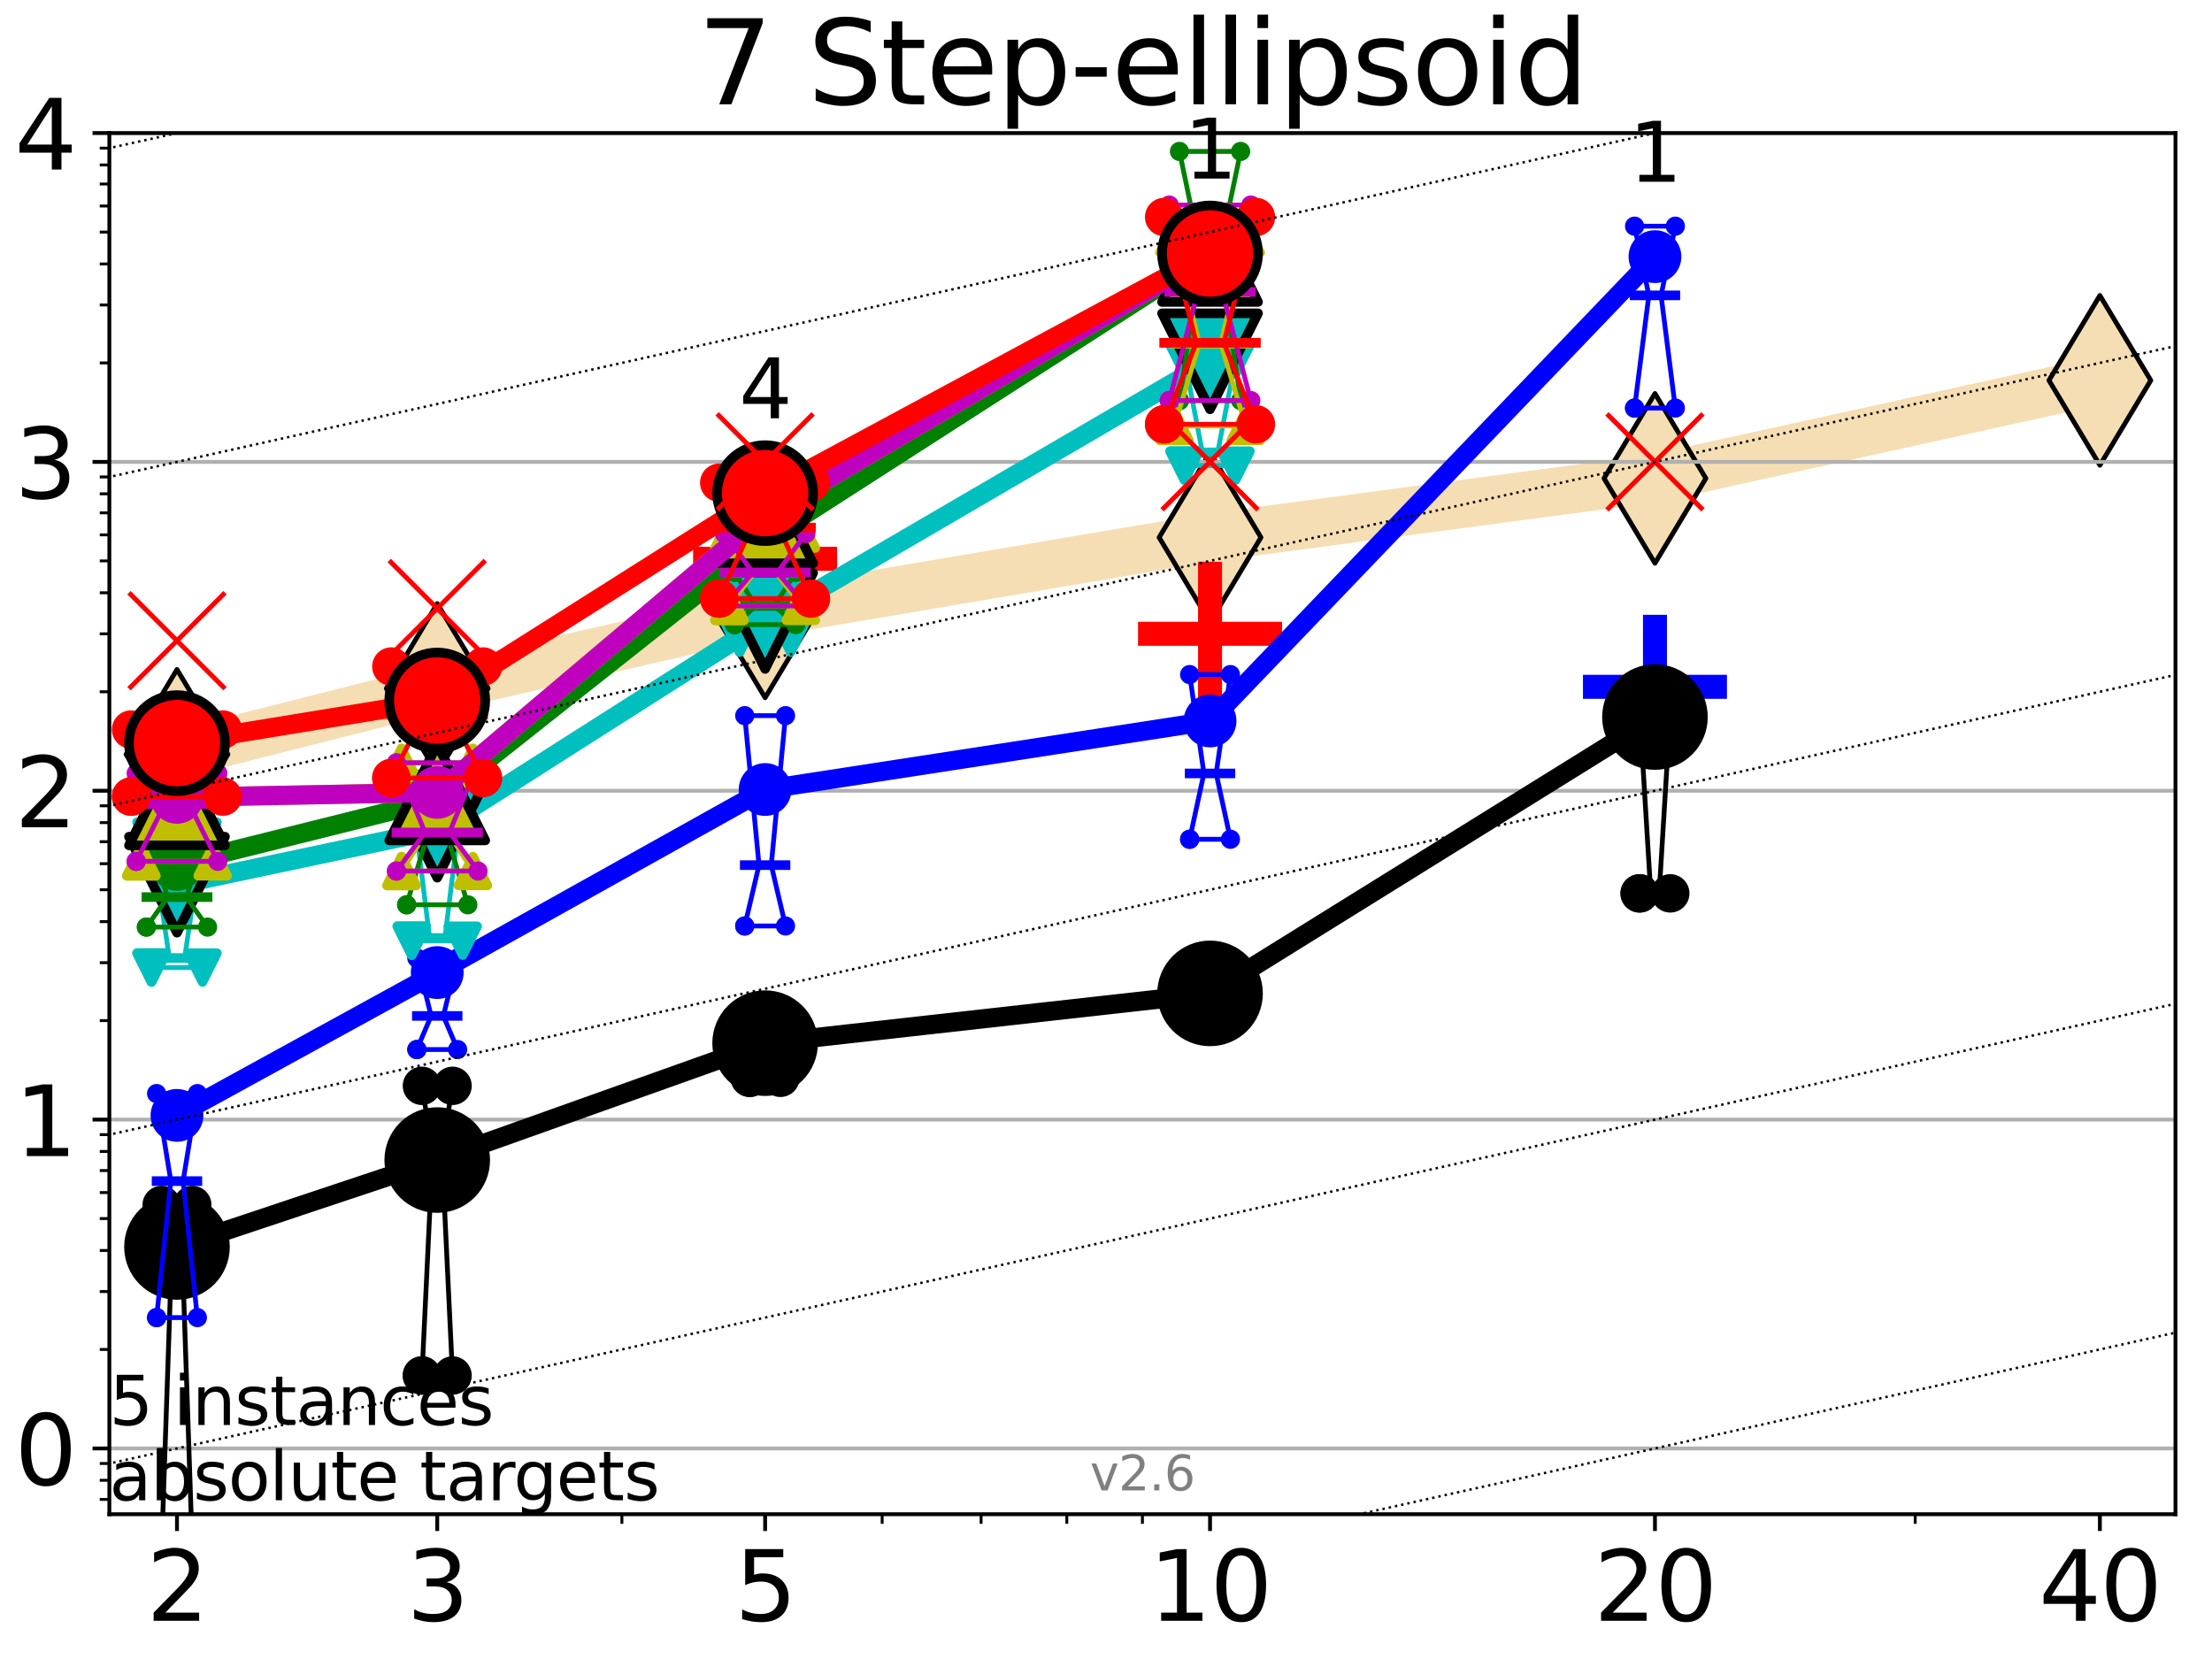 <?xml version="1.0" encoding="utf-8" standalone="no"?>
<!DOCTYPE svg PUBLIC "-//W3C//DTD SVG 1.1//EN"
  "http://www.w3.org/Graphics/SVG/1.1/DTD/svg11.dtd">
<svg xmlns:xlink="http://www.w3.org/1999/xlink" width="460.8pt" height="345.6pt" viewBox="0 0 460.8 345.6" xmlns="http://www.w3.org/2000/svg" version="1.1">
 <defs>
  <style type="text/css">*{stroke-linejoin: round; stroke-linecap: butt}</style>
 </defs>
 <g id="figure_1">
  <g id="patch_1">
   <path d="M 0 345.6 
L 460.8 345.6 
L 460.8 0 
L 0 0 
z
" style="fill: #ffffff"/>
  </g>
  <g id="axes_1">
   <g id="patch_2">
    <path d="M 22.78 315.44 
L 453.192 315.44 
L 453.192 27.72 
L 22.78 27.72 
z
" style="fill: #ffffff"/>
   </g>
   <g id="line2d_1">
    <path d="M 36.868 157.154 
L 91.085 143.421 
L 159.39 127.663 
L 252.074 111.958 
L 344.758 99.653 
L 437.443 79.238 
" clip-path="url(#p34e555bda4)" style="fill: none; stroke: #f5deb3; stroke-width: 10; stroke-linecap: square"/>
    <defs>
     <path id="mc4074fa531" d="M -0 17.678 
L 10.607 0 
L 0 -17.678 
L -10.607 -0 
z
" style="stroke: #000000; stroke-linejoin: miter"/>
    </defs>
    <g clip-path="url(#p34e555bda4)">
     <use xlink:href="#mc4074fa531" x="36.868" y="157.154" style="fill: #f5deb3; stroke: #000000; stroke-linejoin: miter"/>
     <use xlink:href="#mc4074fa531" x="91.085" y="143.421" style="fill: #f5deb3; stroke: #000000; stroke-linejoin: miter"/>
     <use xlink:href="#mc4074fa531" x="159.39" y="127.663" style="fill: #f5deb3; stroke: #000000; stroke-linejoin: miter"/>
     <use xlink:href="#mc4074fa531" x="252.074" y="111.958" style="fill: #f5deb3; stroke: #000000; stroke-linejoin: miter"/>
     <use xlink:href="#mc4074fa531" x="344.758" y="99.653" style="fill: #f5deb3; stroke: #000000; stroke-linejoin: miter"/>
     <use xlink:href="#mc4074fa531" x="437.443" y="79.238" style="fill: #f5deb3; stroke: #000000; stroke-linejoin: miter"/>
    </g>
   </g>
   <g id="line2d_2">
    <defs>
     <path id="m71178d51d0" d="M -15 0 
L 15 0 
M 0 15 
L 0 -15 
" style="stroke: #0000ff; stroke-width: 5"/>
    </defs>
    <g clip-path="url(#p34e555bda4)">
     <use xlink:href="#m71178d51d0" x="344.758" y="143.077" style="fill: #0000ff; stroke: #0000ff; stroke-width: 5"/>
    </g>
   </g>
   <g id="line2d_3">
    <defs>
     <path id="me73200caa2" d="M -15 0 
L 15 0 
M 0 15 
L 0 -15 
" style="stroke: #ff0000; stroke-width: 5"/>
    </defs>
    <g clip-path="url(#p34e555bda4)">
     <use xlink:href="#me73200caa2" x="252.074" y="132.025" style="fill: #ff0000; stroke: #ff0000; stroke-width: 5"/>
    </g>
   </g>
   <g id="line2d_4">
    <g clip-path="url(#p34e555bda4)">
     <use xlink:href="#me73200caa2" x="159.39" y="116.398" style="fill: #ff0000; stroke: #ff0000; stroke-width: 5"/>
    </g>
   </g>
   <g id="matplotlib.axis_1">
    <g id="xtick_1">
     <g id="line2d_5">
      <defs>
       <path id="mdfe6619319" d="M 0 0 
L 0 3.5 
" style="stroke: #000000; stroke-width: 0.8"/>
      </defs>
      <g>
       <use xlink:href="#mdfe6619319" x="36.868" y="315.44" style="stroke: #000000; stroke-width: 0.8"/>
      </g>
     </g>
     <g id="text_1">
      <!-- 2 -->
      <g transform="translate(30.506 337.637)scale(0.2 -0.2)">
       <defs>
        <path id="DejaVuSans-32" d="M 1228 531 
L 3431 531 
L 3431 0 
L 469 0 
L 469 531 
Q 828 903 1448 1529 
Q 2069 2156 2228 2338 
Q 2531 2678 2651 2914 
Q 2772 3150 2772 3378 
Q 2772 3750 2511 3984 
Q 2250 4219 1831 4219 
Q 1534 4219 1204 4116 
Q 875 4013 500 3803 
L 500 4441 
Q 881 4594 1212 4672 
Q 1544 4750 1819 4750 
Q 2544 4750 2975 4387 
Q 3406 4025 3406 3419 
Q 3406 3131 3298 2873 
Q 3191 2616 2906 2266 
Q 2828 2175 2409 1742 
Q 1991 1309 1228 531 
z
" transform="scale(0.016)"/>
       </defs>
       <use xlink:href="#DejaVuSans-32"/>
      </g>
     </g>
    </g>
    <g id="xtick_2">
     <g id="line2d_6">
      <g>
       <use xlink:href="#mdfe6619319" x="91.085" y="315.44" style="stroke: #000000; stroke-width: 0.8"/>
      </g>
     </g>
     <g id="text_2">
      <!-- 3 -->
      <g transform="translate(84.723 337.637)scale(0.2 -0.2)">
       <defs>
        <path id="DejaVuSans-33" d="M 2597 2516 
Q 3050 2419 3304 2112 
Q 3559 1806 3559 1356 
Q 3559 666 3084 287 
Q 2609 -91 1734 -91 
Q 1441 -91 1130 -33 
Q 819 25 488 141 
L 488 750 
Q 750 597 1062 519 
Q 1375 441 1716 441 
Q 2309 441 2620 675 
Q 2931 909 2931 1356 
Q 2931 1769 2642 2001 
Q 2353 2234 1838 2234 
L 1294 2234 
L 1294 2753 
L 1863 2753 
Q 2328 2753 2575 2939 
Q 2822 3125 2822 3475 
Q 2822 3834 2567 4026 
Q 2313 4219 1838 4219 
Q 1578 4219 1281 4162 
Q 984 4106 628 3988 
L 628 4550 
Q 988 4650 1302 4700 
Q 1616 4750 1894 4750 
Q 2613 4750 3031 4423 
Q 3450 4097 3450 3541 
Q 3450 3153 3228 2886 
Q 3006 2619 2597 2516 
z
" transform="scale(0.016)"/>
       </defs>
       <use xlink:href="#DejaVuSans-33"/>
      </g>
     </g>
    </g>
    <g id="xtick_3">
     <g id="line2d_7">
      <g>
       <use xlink:href="#mdfe6619319" x="159.39" y="315.44" style="stroke: #000000; stroke-width: 0.8"/>
      </g>
     </g>
     <g id="text_3">
      <!-- 5 -->
      <g transform="translate(153.028 337.637)scale(0.2 -0.2)">
       <defs>
        <path id="DejaVuSans-35" d="M 691 4666 
L 3169 4666 
L 3169 4134 
L 1269 4134 
L 1269 2991 
Q 1406 3038 1543 3061 
Q 1681 3084 1819 3084 
Q 2600 3084 3056 2656 
Q 3513 2228 3513 1497 
Q 3513 744 3044 326 
Q 2575 -91 1722 -91 
Q 1428 -91 1123 -41 
Q 819 9 494 109 
L 494 744 
Q 775 591 1075 516 
Q 1375 441 1709 441 
Q 2250 441 2565 725 
Q 2881 1009 2881 1497 
Q 2881 1984 2565 2268 
Q 2250 2553 1709 2553 
Q 1456 2553 1204 2497 
Q 953 2441 691 2322 
L 691 4666 
z
" transform="scale(0.016)"/>
       </defs>
       <use xlink:href="#DejaVuSans-35"/>
      </g>
     </g>
    </g>
    <g id="xtick_4">
     <g id="line2d_8">
      <g>
       <use xlink:href="#mdfe6619319" x="252.074" y="315.44" style="stroke: #000000; stroke-width: 0.8"/>
      </g>
     </g>
     <g id="text_4">
      <!-- 10 -->
      <g transform="translate(239.349 337.637)scale(0.2 -0.2)">
       <defs>
        <path id="DejaVuSans-31" d="M 794 531 
L 1825 531 
L 1825 4091 
L 703 3866 
L 703 4441 
L 1819 4666 
L 2450 4666 
L 2450 531 
L 3481 531 
L 3481 0 
L 794 0 
L 794 531 
z
" transform="scale(0.016)"/>
        <path id="DejaVuSans-30" d="M 2034 4250 
Q 1547 4250 1301 3770 
Q 1056 3291 1056 2328 
Q 1056 1369 1301 889 
Q 1547 409 2034 409 
Q 2525 409 2770 889 
Q 3016 1369 3016 2328 
Q 3016 3291 2770 3770 
Q 2525 4250 2034 4250 
z
M 2034 4750 
Q 2819 4750 3233 4129 
Q 3647 3509 3647 2328 
Q 3647 1150 3233 529 
Q 2819 -91 2034 -91 
Q 1250 -91 836 529 
Q 422 1150 422 2328 
Q 422 3509 836 4129 
Q 1250 4750 2034 4750 
z
" transform="scale(0.016)"/>
       </defs>
       <use xlink:href="#DejaVuSans-31"/>
       <use xlink:href="#DejaVuSans-30" x="63.623"/>
      </g>
     </g>
    </g>
    <g id="xtick_5">
     <g id="line2d_9">
      <g>
       <use xlink:href="#mdfe6619319" x="344.758" y="315.44" style="stroke: #000000; stroke-width: 0.8"/>
      </g>
     </g>
     <g id="text_5">
      <!-- 20 -->
      <g transform="translate(332.033 337.637)scale(0.2 -0.2)">
       <use xlink:href="#DejaVuSans-32"/>
       <use xlink:href="#DejaVuSans-30" x="63.623"/>
      </g>
     </g>
    </g>
    <g id="xtick_6">
     <g id="line2d_10">
      <g>
       <use xlink:href="#mdfe6619319" x="437.443" y="315.44" style="stroke: #000000; stroke-width: 0.8"/>
      </g>
     </g>
     <g id="text_6">
      <!-- 40 -->
      <g transform="translate(424.718 337.637)scale(0.2 -0.2)">
       <defs>
        <path id="DejaVuSans-34" d="M 2419 4116 
L 825 1625 
L 2419 1625 
L 2419 4116 
z
M 2253 4666 
L 3047 4666 
L 3047 1625 
L 3713 1625 
L 3713 1100 
L 3047 1100 
L 3047 0 
L 2419 0 
L 2419 1100 
L 313 1100 
L 313 1709 
L 2253 4666 
z
" transform="scale(0.016)"/>
       </defs>
       <use xlink:href="#DejaVuSans-34"/>
       <use xlink:href="#DejaVuSans-30" x="63.623"/>
      </g>
     </g>
    </g>
    <g id="xtick_7">
     <g id="line2d_11">
      <defs>
       <path id="m90d40150d4" d="M 0 0 
L 0 2 
" style="stroke: #000000; stroke-width: 0.6"/>
      </defs>
      <g>
       <use xlink:href="#m90d40150d4" x="129.552" y="315.44" style="stroke: #000000; stroke-width: 0.6"/>
      </g>
     </g>
    </g>
    <g id="xtick_8">
     <g id="line2d_12">
      <g>
       <use xlink:href="#m90d40150d4" x="183.769" y="315.44" style="stroke: #000000; stroke-width: 0.6"/>
      </g>
     </g>
    </g>
    <g id="xtick_9">
     <g id="line2d_13">
      <g>
       <use xlink:href="#m90d40150d4" x="204.381" y="315.44" style="stroke: #000000; stroke-width: 0.6"/>
      </g>
     </g>
    </g>
    <g id="xtick_10">
     <g id="line2d_14">
      <g>
       <use xlink:href="#m90d40150d4" x="222.237" y="315.44" style="stroke: #000000; stroke-width: 0.6"/>
      </g>
     </g>
    </g>
    <g id="xtick_11">
     <g id="line2d_15">
      <g>
       <use xlink:href="#m90d40150d4" x="237.986" y="315.44" style="stroke: #000000; stroke-width: 0.6"/>
      </g>
     </g>
    </g>
    <g id="xtick_12">
     <g id="line2d_16">
      <g>
       <use xlink:href="#m90d40150d4" x="398.975" y="315.44" style="stroke: #000000; stroke-width: 0.6"/>
      </g>
     </g>
    </g>
   </g>
   <g id="matplotlib.axis_2">
    <g id="ytick_1">
     <g id="line2d_17">
      <path d="M 22.78 301.739 
L 453.192 301.739 
" clip-path="url(#p34e555bda4)" style="fill: none; stroke: #b0b0b0; stroke-width: 0.8; stroke-linecap: square"/>
     </g>
     <g id="line2d_18">
      <defs>
       <path id="m2c233aa02c" d="M 0 0 
L -3.5 0 
" style="stroke: #000000; stroke-width: 0.8"/>
      </defs>
      <g>
       <use xlink:href="#m2c233aa02c" x="22.78" y="301.739" style="stroke: #000000; stroke-width: 0.8"/>
      </g>
     </g>
     <g id="text_7">
      <!-- 0 -->
      <g transform="translate(3.055 309.337)scale(0.2 -0.2)">
       <use xlink:href="#DejaVuSans-30"/>
      </g>
     </g>
    </g>
    <g id="ytick_2">
     <g id="line2d_19">
      <path d="M 22.78 233.234 
L 453.192 233.234 
" clip-path="url(#p34e555bda4)" style="fill: none; stroke: #b0b0b0; stroke-width: 0.8; stroke-linecap: square"/>
     </g>
     <g id="line2d_20">
      <g>
       <use xlink:href="#m2c233aa02c" x="22.78" y="233.234" style="stroke: #000000; stroke-width: 0.8"/>
      </g>
     </g>
     <g id="text_8">
      <!-- 1 -->
      <g transform="translate(3.055 240.833)scale(0.2 -0.2)">
       <use xlink:href="#DejaVuSans-31"/>
      </g>
     </g>
    </g>
    <g id="ytick_3">
     <g id="line2d_21">
      <path d="M 22.78 164.73 
L 453.192 164.73 
" clip-path="url(#p34e555bda4)" style="fill: none; stroke: #b0b0b0; stroke-width: 0.8; stroke-linecap: square"/>
     </g>
     <g id="line2d_22">
      <g>
       <use xlink:href="#m2c233aa02c" x="22.78" y="164.73" style="stroke: #000000; stroke-width: 0.8"/>
      </g>
     </g>
     <g id="text_9">
      <!-- 2 -->
      <g transform="translate(3.055 172.328)scale(0.2 -0.2)">
       <use xlink:href="#DejaVuSans-32"/>
      </g>
     </g>
    </g>
    <g id="ytick_4">
     <g id="line2d_23">
      <path d="M 22.78 96.225 
L 453.192 96.225 
" clip-path="url(#p34e555bda4)" style="fill: none; stroke: #b0b0b0; stroke-width: 0.8; stroke-linecap: square"/>
     </g>
     <g id="line2d_24">
      <g>
       <use xlink:href="#m2c233aa02c" x="22.78" y="96.225" style="stroke: #000000; stroke-width: 0.8"/>
      </g>
     </g>
     <g id="text_10">
      <!-- 3 -->
      <g transform="translate(3.055 103.823)scale(0.2 -0.2)">
       <use xlink:href="#DejaVuSans-33"/>
      </g>
     </g>
    </g>
    <g id="ytick_5">
     <g id="line2d_25">
      <path d="M 22.78 27.72 
L 453.192 27.72 
" clip-path="url(#p34e555bda4)" style="fill: none; stroke: #b0b0b0; stroke-width: 0.8; stroke-linecap: square"/>
     </g>
     <g id="line2d_26">
      <g>
       <use xlink:href="#m2c233aa02c" x="22.78" y="27.72" style="stroke: #000000; stroke-width: 0.8"/>
      </g>
     </g>
     <g id="text_11">
      <!-- 4 -->
      <g transform="translate(3.055 35.318)scale(0.2 -0.2)">
       <use xlink:href="#DejaVuSans-34"/>
      </g>
     </g>
    </g>
    <g id="ytick_6">
     <g id="line2d_27">
      <defs>
       <path id="m17bea94c28" d="M 0 0 
L -2 0 
" style="stroke: #000000; stroke-width: 0.6"/>
      </defs>
      <g>
       <use xlink:href="#m17bea94c28" x="22.78" y="312.351" style="stroke: #000000; stroke-width: 0.6"/>
      </g>
     </g>
    </g>
    <g id="ytick_7">
     <g id="line2d_28">
      <g>
       <use xlink:href="#m17bea94c28" x="22.78" y="308.378" style="stroke: #000000; stroke-width: 0.6"/>
      </g>
     </g>
    </g>
    <g id="ytick_8">
     <g id="line2d_29">
      <g>
       <use xlink:href="#m17bea94c28" x="22.78" y="304.874" style="stroke: #000000; stroke-width: 0.6"/>
      </g>
     </g>
    </g>
    <g id="ytick_9">
     <g id="line2d_30">
      <g>
       <use xlink:href="#m17bea94c28" x="22.78" y="281.117" style="stroke: #000000; stroke-width: 0.6"/>
      </g>
     </g>
    </g>
    <g id="ytick_10">
     <g id="line2d_31">
      <g>
       <use xlink:href="#m17bea94c28" x="22.78" y="269.054" style="stroke: #000000; stroke-width: 0.6"/>
      </g>
     </g>
    </g>
    <g id="ytick_11">
     <g id="line2d_32">
      <g>
       <use xlink:href="#m17bea94c28" x="22.78" y="260.495" style="stroke: #000000; stroke-width: 0.6"/>
      </g>
     </g>
    </g>
    <g id="ytick_12">
     <g id="line2d_33">
      <g>
       <use xlink:href="#m17bea94c28" x="22.78" y="253.856" style="stroke: #000000; stroke-width: 0.6"/>
      </g>
     </g>
    </g>
    <g id="ytick_13">
     <g id="line2d_34">
      <g>
       <use xlink:href="#m17bea94c28" x="22.78" y="248.432" style="stroke: #000000; stroke-width: 0.6"/>
      </g>
     </g>
    </g>
    <g id="ytick_14">
     <g id="line2d_35">
      <g>
       <use xlink:href="#m17bea94c28" x="22.78" y="243.846" style="stroke: #000000; stroke-width: 0.6"/>
      </g>
     </g>
    </g>
    <g id="ytick_15">
     <g id="line2d_36">
      <g>
       <use xlink:href="#m17bea94c28" x="22.78" y="239.873" style="stroke: #000000; stroke-width: 0.6"/>
      </g>
     </g>
    </g>
    <g id="ytick_16">
     <g id="line2d_37">
      <g>
       <use xlink:href="#m17bea94c28" x="22.78" y="236.369" style="stroke: #000000; stroke-width: 0.6"/>
      </g>
     </g>
    </g>
    <g id="ytick_17">
     <g id="line2d_38">
      <g>
       <use xlink:href="#m17bea94c28" x="22.78" y="212.612" style="stroke: #000000; stroke-width: 0.6"/>
      </g>
     </g>
    </g>
    <g id="ytick_18">
     <g id="line2d_39">
      <g>
       <use xlink:href="#m17bea94c28" x="22.78" y="200.549" style="stroke: #000000; stroke-width: 0.6"/>
      </g>
     </g>
    </g>
    <g id="ytick_19">
     <g id="line2d_40">
      <g>
       <use xlink:href="#m17bea94c28" x="22.78" y="191.99" style="stroke: #000000; stroke-width: 0.6"/>
      </g>
     </g>
    </g>
    <g id="ytick_20">
     <g id="line2d_41">
      <g>
       <use xlink:href="#m17bea94c28" x="22.78" y="185.352" style="stroke: #000000; stroke-width: 0.6"/>
      </g>
     </g>
    </g>
    <g id="ytick_21">
     <g id="line2d_42">
      <g>
       <use xlink:href="#m17bea94c28" x="22.78" y="179.927" style="stroke: #000000; stroke-width: 0.6"/>
      </g>
     </g>
    </g>
    <g id="ytick_22">
     <g id="line2d_43">
      <g>
       <use xlink:href="#m17bea94c28" x="22.78" y="175.341" style="stroke: #000000; stroke-width: 0.6"/>
      </g>
     </g>
    </g>
    <g id="ytick_23">
     <g id="line2d_44">
      <g>
       <use xlink:href="#m17bea94c28" x="22.78" y="171.368" style="stroke: #000000; stroke-width: 0.6"/>
      </g>
     </g>
    </g>
    <g id="ytick_24">
     <g id="line2d_45">
      <g>
       <use xlink:href="#m17bea94c28" x="22.78" y="167.864" style="stroke: #000000; stroke-width: 0.6"/>
      </g>
     </g>
    </g>
    <g id="ytick_25">
     <g id="line2d_46">
      <g>
       <use xlink:href="#m17bea94c28" x="22.78" y="144.108" style="stroke: #000000; stroke-width: 0.6"/>
      </g>
     </g>
    </g>
    <g id="ytick_26">
     <g id="line2d_47">
      <g>
       <use xlink:href="#m17bea94c28" x="22.78" y="132.044" style="stroke: #000000; stroke-width: 0.6"/>
      </g>
     </g>
    </g>
    <g id="ytick_27">
     <g id="line2d_48">
      <g>
       <use xlink:href="#m17bea94c28" x="22.78" y="123.486" style="stroke: #000000; stroke-width: 0.6"/>
      </g>
     </g>
    </g>
    <g id="ytick_28">
     <g id="line2d_49">
      <g>
       <use xlink:href="#m17bea94c28" x="22.78" y="116.847" style="stroke: #000000; stroke-width: 0.6"/>
      </g>
     </g>
    </g>
    <g id="ytick_29">
     <g id="line2d_50">
      <g>
       <use xlink:href="#m17bea94c28" x="22.78" y="111.422" style="stroke: #000000; stroke-width: 0.6"/>
      </g>
     </g>
    </g>
    <g id="ytick_30">
     <g id="line2d_51">
      <g>
       <use xlink:href="#m17bea94c28" x="22.78" y="106.836" style="stroke: #000000; stroke-width: 0.6"/>
      </g>
     </g>
    </g>
    <g id="ytick_31">
     <g id="line2d_52">
      <g>
       <use xlink:href="#m17bea94c28" x="22.78" y="102.864" style="stroke: #000000; stroke-width: 0.6"/>
      </g>
     </g>
    </g>
    <g id="ytick_32">
     <g id="line2d_53">
      <g>
       <use xlink:href="#m17bea94c28" x="22.78" y="99.359" style="stroke: #000000; stroke-width: 0.6"/>
      </g>
     </g>
    </g>
    <g id="ytick_33">
     <g id="line2d_54">
      <g>
       <use xlink:href="#m17bea94c28" x="22.78" y="75.603" style="stroke: #000000; stroke-width: 0.6"/>
      </g>
     </g>
    </g>
    <g id="ytick_34">
     <g id="line2d_55">
      <g>
       <use xlink:href="#m17bea94c28" x="22.78" y="63.54" style="stroke: #000000; stroke-width: 0.6"/>
      </g>
     </g>
    </g>
    <g id="ytick_35">
     <g id="line2d_56">
      <g>
       <use xlink:href="#m17bea94c28" x="22.78" y="54.981" style="stroke: #000000; stroke-width: 0.6"/>
      </g>
     </g>
    </g>
    <g id="ytick_36">
     <g id="line2d_57">
      <g>
       <use xlink:href="#m17bea94c28" x="22.78" y="48.342" style="stroke: #000000; stroke-width: 0.6"/>
      </g>
     </g>
    </g>
    <g id="ytick_37">
     <g id="line2d_58">
      <g>
       <use xlink:href="#m17bea94c28" x="22.78" y="42.918" style="stroke: #000000; stroke-width: 0.6"/>
      </g>
     </g>
    </g>
    <g id="ytick_38">
     <g id="line2d_59">
      <g>
       <use xlink:href="#m17bea94c28" x="22.78" y="38.332" style="stroke: #000000; stroke-width: 0.6"/>
      </g>
     </g>
    </g>
    <g id="ytick_39">
     <g id="line2d_60">
      <g>
       <use xlink:href="#m17bea94c28" x="22.78" y="34.359" style="stroke: #000000; stroke-width: 0.6"/>
      </g>
     </g>
    </g>
    <g id="ytick_40">
     <g id="line2d_61">
      <g>
       <use xlink:href="#m17bea94c28" x="22.78" y="30.855" style="stroke: #000000; stroke-width: 0.6"/>
      </g>
     </g>
    </g>
   </g>
   <g id="line2d_62">
    <path d="M 33.682 322.361 
L 35.912 256.991 
L 33.682 251.021 
L 40.054 251.021 
L 37.824 256.991 
L 40.054 322.361 
L 33.682 322.361 
" clip-path="url(#p34e555bda4)" style="fill: none; stroke: #000000; stroke-linecap: square"/>
   </g>
   <g id="line2d_63">
    <path d="M 33.682 322.361 
L 40.054 322.361 
L 40.054 251.021 
L 33.682 251.021 
L 33.682 322.361 
" clip-path="url(#p34e555bda4)" style="fill: none"/>
    <defs>
     <path id="m06f3a05ff6" d="M 0 3 
C 0.796 3 1.559 2.684 2.121 2.121 
C 2.684 1.559 3 0.796 3 0 
C 3 -0.796 2.684 -1.559 2.121 -2.121 
C 1.559 -2.684 0.796 -3 0 -3 
C -0.796 -3 -1.559 -2.684 -2.121 -2.121 
C -2.684 -1.559 -3 -0.796 -3 0 
C -3 0.796 -2.684 1.559 -2.121 2.121 
C -1.559 2.684 -0.796 3 0 3 
z
" style="stroke: #000000; stroke-width: 2"/>
    </defs>
    <g clip-path="url(#p34e555bda4)">
     <use xlink:href="#m06f3a05ff6" x="33.682" y="322.361" style="stroke: #000000; stroke-width: 2"/>
     <use xlink:href="#m06f3a05ff6" x="40.054" y="322.361" style="stroke: #000000; stroke-width: 2"/>
     <use xlink:href="#m06f3a05ff6" x="40.054" y="251.021" style="stroke: #000000; stroke-width: 2"/>
     <use xlink:href="#m06f3a05ff6" x="33.682" y="251.021" style="stroke: #000000; stroke-width: 2"/>
     <use xlink:href="#m06f3a05ff6" x="33.682" y="322.361" style="stroke: #000000; stroke-width: 2"/>
    </g>
   </g>
   <g id="line2d_64">
    <path d="M 33.682 256.991 
L 40.054 256.991 
" clip-path="url(#p34e555bda4)" style="fill: none; stroke: #000000; stroke-width: 2; stroke-linecap: square"/>
   </g>
   <g id="line2d_65">
    <path d="M 87.899 286.541 
L 90.129 239.873 
L 87.899 226.201 
L 94.271 226.201 
L 92.041 239.873 
L 94.271 286.541 
L 87.899 286.541 
" clip-path="url(#p34e555bda4)" style="fill: none; stroke: #000000; stroke-linecap: square"/>
   </g>
   <g id="line2d_66">
    <path d="M 87.899 286.541 
L 94.271 286.541 
L 94.271 226.201 
L 87.899 226.201 
L 87.899 286.541 
" clip-path="url(#p34e555bda4)" style="fill: none"/>
    <g clip-path="url(#p34e555bda4)">
     <use xlink:href="#m06f3a05ff6" x="87.899" y="286.541" style="stroke: #000000; stroke-width: 2"/>
     <use xlink:href="#m06f3a05ff6" x="94.271" y="286.541" style="stroke: #000000; stroke-width: 2"/>
     <use xlink:href="#m06f3a05ff6" x="94.271" y="226.201" style="stroke: #000000; stroke-width: 2"/>
     <use xlink:href="#m06f3a05ff6" x="87.899" y="226.201" style="stroke: #000000; stroke-width: 2"/>
     <use xlink:href="#m06f3a05ff6" x="87.899" y="286.541" style="stroke: #000000; stroke-width: 2"/>
    </g>
   </g>
   <g id="line2d_67">
    <path d="M 87.899 239.873 
L 94.271 239.873 
" clip-path="url(#p34e555bda4)" style="fill: none; stroke: #000000; stroke-width: 2; stroke-linecap: square"/>
   </g>
   <g id="line2d_68">
    <path d="M 156.204 224.527 
L 158.434 214.453 
L 156.204 211.733 
L 162.576 211.733 
L 160.346 214.453 
L 162.576 224.527 
L 156.204 224.527 
" clip-path="url(#p34e555bda4)" style="fill: none; stroke: #000000; stroke-linecap: square"/>
   </g>
   <g id="line2d_69">
    <path d="M 156.204 224.527 
L 162.576 224.527 
L 162.576 211.733 
L 156.204 211.733 
L 156.204 224.527 
" clip-path="url(#p34e555bda4)" style="fill: none"/>
    <g clip-path="url(#p34e555bda4)">
     <use xlink:href="#m06f3a05ff6" x="156.204" y="224.527" style="stroke: #000000; stroke-width: 2"/>
     <use xlink:href="#m06f3a05ff6" x="162.576" y="224.527" style="stroke: #000000; stroke-width: 2"/>
     <use xlink:href="#m06f3a05ff6" x="162.576" y="211.733" style="stroke: #000000; stroke-width: 2"/>
     <use xlink:href="#m06f3a05ff6" x="156.204" y="211.733" style="stroke: #000000; stroke-width: 2"/>
     <use xlink:href="#m06f3a05ff6" x="156.204" y="224.527" style="stroke: #000000; stroke-width: 2"/>
    </g>
   </g>
   <g id="line2d_70">
    <path d="M 156.204 214.453 
L 162.576 214.453 
" clip-path="url(#p34e555bda4)" style="fill: none; stroke: #000000; stroke-width: 2; stroke-linecap: square"/>
   </g>
   <g id="line2d_71">
    <path d="M 248.888 209.777 
L 251.118 207.814 
L 248.888 206.093 
L 255.26 206.093 
L 253.03 207.814 
L 255.26 209.777 
L 248.888 209.777 
" clip-path="url(#p34e555bda4)" style="fill: none; stroke: #000000; stroke-linecap: square"/>
   </g>
   <g id="line2d_72">
    <path d="M 248.888 209.777 
L 255.26 209.777 
L 255.26 206.093 
L 248.888 206.093 
L 248.888 209.777 
" clip-path="url(#p34e555bda4)" style="fill: none"/>
    <g clip-path="url(#p34e555bda4)">
     <use xlink:href="#m06f3a05ff6" x="248.888" y="209.777" style="stroke: #000000; stroke-width: 2"/>
     <use xlink:href="#m06f3a05ff6" x="255.26" y="209.777" style="stroke: #000000; stroke-width: 2"/>
     <use xlink:href="#m06f3a05ff6" x="255.26" y="206.093" style="stroke: #000000; stroke-width: 2"/>
     <use xlink:href="#m06f3a05ff6" x="248.888" y="206.093" style="stroke: #000000; stroke-width: 2"/>
     <use xlink:href="#m06f3a05ff6" x="248.888" y="209.777" style="stroke: #000000; stroke-width: 2"/>
    </g>
   </g>
   <g id="line2d_73">
    <path d="M 248.888 207.814 
L 255.26 207.814 
" clip-path="url(#p34e555bda4)" style="fill: none; stroke: #000000; stroke-width: 2; stroke-linecap: square"/>
   </g>
   <g id="line2d_74">
    <path d="M 341.572 186.105 
L 343.803 184.792 
L 341.572 148.345 
L 347.945 148.345 
L 345.714 184.792 
L 347.945 186.105 
L 341.572 186.105 
" clip-path="url(#p34e555bda4)" style="fill: none; stroke: #000000; stroke-linecap: square"/>
   </g>
   <g id="line2d_75">
    <path d="M 341.572 186.105 
L 347.945 186.105 
L 347.945 148.345 
L 341.572 148.345 
L 341.572 186.105 
" clip-path="url(#p34e555bda4)" style="fill: none"/>
    <g clip-path="url(#p34e555bda4)">
     <use xlink:href="#m06f3a05ff6" x="341.572" y="186.105" style="stroke: #000000; stroke-width: 2"/>
     <use xlink:href="#m06f3a05ff6" x="347.945" y="186.105" style="stroke: #000000; stroke-width: 2"/>
     <use xlink:href="#m06f3a05ff6" x="347.945" y="148.345" style="stroke: #000000; stroke-width: 2"/>
     <use xlink:href="#m06f3a05ff6" x="341.572" y="148.345" style="stroke: #000000; stroke-width: 2"/>
     <use xlink:href="#m06f3a05ff6" x="341.572" y="186.105" style="stroke: #000000; stroke-width: 2"/>
    </g>
   </g>
   <g id="line2d_76">
    <path d="M 341.572 184.792 
L 347.945 184.792 
" clip-path="url(#p34e555bda4)" style="fill: none; stroke: #000000; stroke-width: 2; stroke-linecap: square"/>
   </g>
   <g id="line2d_77">
    <path d="M 36.868 259.76 
L 91.085 241.661 
" clip-path="url(#p34e555bda4)" style="fill: none; stroke: #000000; stroke-width: 4; stroke-linecap: square"/>
   </g>
   <g id="line2d_78">
    <path d="M 91.085 241.661 
L 159.39 217.308 
" clip-path="url(#p34e555bda4)" style="fill: none; stroke: #000000; stroke-width: 4; stroke-linecap: square"/>
   </g>
   <g id="line2d_79">
    <path d="M 159.39 217.308 
L 252.074 206.941 
" clip-path="url(#p34e555bda4)" style="fill: none; stroke: #000000; stroke-width: 4; stroke-linecap: square"/>
   </g>
   <g id="line2d_80">
    <path d="M 252.074 206.941 
L 344.758 149.367 
" clip-path="url(#p34e555bda4)" style="fill: none; stroke: #000000; stroke-width: 4; stroke-linecap: square"/>
   </g>
   <g id="line2d_81">
    <path d="M 36.868 259.76 
L 91.085 241.661 
L 159.39 217.308 
L 252.074 206.941 
L 344.758 149.367 
" clip-path="url(#p34e555bda4)" style="fill: none"/>
    <defs>
     <path id="mbe16a92a3d" d="M 0 10 
C 2.652 10 5.196 8.946 7.071 7.071 
C 8.946 5.196 10 2.652 10 0 
C 10 -2.652 8.946 -5.196 7.071 -7.071 
C 5.196 -8.946 2.652 -10 0 -10 
C -2.652 -10 -5.196 -8.946 -7.071 -7.071 
C -8.946 -5.196 -10 -2.652 -10 0 
C -10 2.652 -8.946 5.196 -7.071 7.071 
C -5.196 8.946 -2.652 10 0 10 
z
" style="stroke: #000000; stroke-width: 2"/>
    </defs>
    <g clip-path="url(#p34e555bda4)">
     <use xlink:href="#mbe16a92a3d" x="36.868" y="259.76" style="stroke: #000000; stroke-width: 2"/>
     <use xlink:href="#mbe16a92a3d" x="91.085" y="241.661" style="stroke: #000000; stroke-width: 2"/>
     <use xlink:href="#mbe16a92a3d" x="159.39" y="217.308" style="stroke: #000000; stroke-width: 2"/>
     <use xlink:href="#mbe16a92a3d" x="252.074" y="206.941" style="stroke: #000000; stroke-width: 2"/>
     <use xlink:href="#mbe16a92a3d" x="344.758" y="149.367" style="stroke: #000000; stroke-width: 2"/>
    </g>
   </g>
   <g id="line2d_82">
    <path d="M 32.62 274.478 
L 35.594 246.051 
L 32.62 227.81 
L 41.116 227.81 
L 38.143 246.051 
L 41.116 274.478 
L 32.62 274.478 
" clip-path="url(#p34e555bda4)" style="fill: none; stroke: #0000ff; stroke-linecap: square"/>
   </g>
   <g id="line2d_83">
    <path d="M 32.62 274.478 
L 41.116 274.478 
L 41.116 227.81 
L 32.62 227.81 
L 32.62 274.478 
" clip-path="url(#p34e555bda4)" style="fill: none"/>
    <defs>
     <path id="m99b29653d3" d="M 0 1.5 
C 0.398 1.5 0.779 1.342 1.061 1.061 
C 1.342 0.779 1.5 0.398 1.5 0 
C 1.5 -0.398 1.342 -0.779 1.061 -1.061 
C 0.779 -1.342 0.398 -1.5 0 -1.5 
C -0.398 -1.5 -0.779 -1.342 -1.061 -1.061 
C -1.342 -0.779 -1.5 -0.398 -1.5 0 
C -1.5 0.398 -1.342 0.779 -1.061 1.061 
C -0.779 1.342 -0.398 1.5 0 1.5 
z
" style="stroke: #0000ff"/>
    </defs>
    <g clip-path="url(#p34e555bda4)">
     <use xlink:href="#m99b29653d3" x="32.62" y="274.478" style="fill: #0000ff; stroke: #0000ff"/>
     <use xlink:href="#m99b29653d3" x="41.116" y="274.478" style="fill: #0000ff; stroke: #0000ff"/>
     <use xlink:href="#m99b29653d3" x="41.116" y="227.81" style="fill: #0000ff; stroke: #0000ff"/>
     <use xlink:href="#m99b29653d3" x="32.62" y="227.81" style="fill: #0000ff; stroke: #0000ff"/>
     <use xlink:href="#m99b29653d3" x="32.62" y="274.478" style="fill: #0000ff; stroke: #0000ff"/>
    </g>
   </g>
   <g id="line2d_84">
    <path d="M 32.62 246.051 
L 41.116 246.051 
" clip-path="url(#p34e555bda4)" style="fill: none; stroke: #0000ff; stroke-width: 2; stroke-linecap: square"/>
   </g>
   <g id="line2d_85">
    <path d="M 86.837 218.638 
L 89.811 211.637 
L 86.837 199.574 
L 95.333 199.574 
L 92.359 211.637 
L 95.333 218.638 
L 86.837 218.638 
" clip-path="url(#p34e555bda4)" style="fill: none; stroke: #0000ff; stroke-linecap: square"/>
   </g>
   <g id="line2d_86">
    <path d="M 86.837 218.638 
L 95.333 218.638 
L 95.333 199.574 
L 86.837 199.574 
L 86.837 218.638 
" clip-path="url(#p34e555bda4)" style="fill: none"/>
    <g clip-path="url(#p34e555bda4)">
     <use xlink:href="#m99b29653d3" x="86.837" y="218.638" style="fill: #0000ff; stroke: #0000ff"/>
     <use xlink:href="#m99b29653d3" x="95.333" y="218.638" style="fill: #0000ff; stroke: #0000ff"/>
     <use xlink:href="#m99b29653d3" x="95.333" y="199.574" style="fill: #0000ff; stroke: #0000ff"/>
     <use xlink:href="#m99b29653d3" x="86.837" y="199.574" style="fill: #0000ff; stroke: #0000ff"/>
     <use xlink:href="#m99b29653d3" x="86.837" y="218.638" style="fill: #0000ff; stroke: #0000ff"/>
    </g>
   </g>
   <g id="line2d_87">
    <path d="M 86.837 211.637 
L 95.333 211.637 
" clip-path="url(#p34e555bda4)" style="fill: none; stroke: #0000ff; stroke-width: 2; stroke-linecap: square"/>
   </g>
   <g id="line2d_88">
    <path d="M 155.142 192.897 
L 158.116 180.226 
L 155.142 149.083 
L 163.638 149.083 
L 160.665 180.226 
L 163.638 192.897 
L 155.142 192.897 
" clip-path="url(#p34e555bda4)" style="fill: none; stroke: #0000ff; stroke-linecap: square"/>
   </g>
   <g id="line2d_89">
    <path d="M 155.142 192.897 
L 163.638 192.897 
L 163.638 149.083 
L 155.142 149.083 
L 155.142 192.897 
" clip-path="url(#p34e555bda4)" style="fill: none"/>
    <g clip-path="url(#p34e555bda4)">
     <use xlink:href="#m99b29653d3" x="155.142" y="192.897" style="fill: #0000ff; stroke: #0000ff"/>
     <use xlink:href="#m99b29653d3" x="163.638" y="192.897" style="fill: #0000ff; stroke: #0000ff"/>
     <use xlink:href="#m99b29653d3" x="163.638" y="149.083" style="fill: #0000ff; stroke: #0000ff"/>
     <use xlink:href="#m99b29653d3" x="155.142" y="149.083" style="fill: #0000ff; stroke: #0000ff"/>
     <use xlink:href="#m99b29653d3" x="155.142" y="192.897" style="fill: #0000ff; stroke: #0000ff"/>
    </g>
   </g>
   <g id="line2d_90">
    <path d="M 155.142 180.226 
L 163.638 180.226 
" clip-path="url(#p34e555bda4)" style="fill: none; stroke: #0000ff; stroke-width: 2; stroke-linecap: square"/>
   </g>
   <g id="line2d_91">
    <path d="M 247.826 174.835 
L 250.8 161.12 
L 247.826 140.524 
L 256.322 140.524 
L 253.349 161.12 
L 256.322 174.835 
L 247.826 174.835 
" clip-path="url(#p34e555bda4)" style="fill: none; stroke: #0000ff; stroke-linecap: square"/>
   </g>
   <g id="line2d_92">
    <path d="M 247.826 174.835 
L 256.322 174.835 
L 256.322 140.524 
L 247.826 140.524 
L 247.826 174.835 
" clip-path="url(#p34e555bda4)" style="fill: none"/>
    <g clip-path="url(#p34e555bda4)">
     <use xlink:href="#m99b29653d3" x="247.826" y="174.835" style="fill: #0000ff; stroke: #0000ff"/>
     <use xlink:href="#m99b29653d3" x="256.322" y="174.835" style="fill: #0000ff; stroke: #0000ff"/>
     <use xlink:href="#m99b29653d3" x="256.322" y="140.524" style="fill: #0000ff; stroke: #0000ff"/>
     <use xlink:href="#m99b29653d3" x="247.826" y="140.524" style="fill: #0000ff; stroke: #0000ff"/>
     <use xlink:href="#m99b29653d3" x="247.826" y="174.835" style="fill: #0000ff; stroke: #0000ff"/>
    </g>
   </g>
   <g id="line2d_93">
    <path d="M 247.826 161.12 
L 256.322 161.12 
" clip-path="url(#p34e555bda4)" style="fill: none; stroke: #0000ff; stroke-width: 2; stroke-linecap: square"/>
   </g>
   <g id="line2d_94">
    <path d="M 340.51 85.01 
L 343.484 61.535 
L 340.51 47.115 
L 349.007 47.115 
L 346.033 61.535 
L 349.007 85.01 
L 340.51 85.01 
" clip-path="url(#p34e555bda4)" style="fill: none; stroke: #0000ff; stroke-linecap: square"/>
   </g>
   <g id="line2d_95">
    <path d="M 340.51 85.01 
L 349.007 85.01 
L 349.007 47.115 
L 340.51 47.115 
L 340.51 85.01 
" clip-path="url(#p34e555bda4)" style="fill: none"/>
    <g clip-path="url(#p34e555bda4)">
     <use xlink:href="#m99b29653d3" x="340.51" y="85.01" style="fill: #0000ff; stroke: #0000ff"/>
     <use xlink:href="#m99b29653d3" x="349.007" y="85.01" style="fill: #0000ff; stroke: #0000ff"/>
     <use xlink:href="#m99b29653d3" x="349.007" y="47.115" style="fill: #0000ff; stroke: #0000ff"/>
     <use xlink:href="#m99b29653d3" x="340.51" y="47.115" style="fill: #0000ff; stroke: #0000ff"/>
     <use xlink:href="#m99b29653d3" x="340.51" y="85.01" style="fill: #0000ff; stroke: #0000ff"/>
    </g>
   </g>
   <g id="line2d_96">
    <path d="M 340.51 61.535 
L 349.007 61.535 
" clip-path="url(#p34e555bda4)" style="fill: none; stroke: #0000ff; stroke-width: 2; stroke-linecap: square"/>
   </g>
   <g id="line2d_97">
    <path d="M 36.868 232.355 
L 91.085 202.602 
" clip-path="url(#p34e555bda4)" style="fill: none; stroke: #0000ff; stroke-width: 4; stroke-linecap: square"/>
   </g>
   <g id="line2d_98">
    <path d="M 91.085 202.602 
L 159.39 164.469 
" clip-path="url(#p34e555bda4)" style="fill: none; stroke: #0000ff; stroke-width: 4; stroke-linecap: square"/>
   </g>
   <g id="line2d_99">
    <path d="M 159.39 164.469 
L 252.074 150.19 
" clip-path="url(#p34e555bda4)" style="fill: none; stroke: #0000ff; stroke-width: 4; stroke-linecap: square"/>
   </g>
   <g id="line2d_100">
    <path d="M 252.074 150.19 
L 344.758 53.461 
" clip-path="url(#p34e555bda4)" style="fill: none; stroke: #0000ff; stroke-width: 4; stroke-linecap: square"/>
   </g>
   <g id="line2d_101">
    <path d="M 36.868 232.355 
L 91.085 202.602 
L 159.39 164.469 
L 252.074 150.19 
L 344.758 53.461 
" clip-path="url(#p34e555bda4)" style="fill: none"/>
    <defs>
     <path id="m5a1c1ac1d2" d="M 0 5 
C 1.326 5 2.598 4.473 3.536 3.536 
C 4.473 2.598 5 1.326 5 0 
C 5 -1.326 4.473 -2.598 3.536 -3.536 
C 2.598 -4.473 1.326 -5 0 -5 
C -1.326 -5 -2.598 -4.473 -3.536 -3.536 
C -4.473 -2.598 -5 -1.326 -5 0 
C -5 1.326 -4.473 2.598 -3.536 3.536 
C -2.598 4.473 -1.326 5 0 5 
z
" style="stroke: #0000ff"/>
    </defs>
    <g clip-path="url(#p34e555bda4)">
     <use xlink:href="#m5a1c1ac1d2" x="36.868" y="232.355" style="fill: #0000ff; stroke: #0000ff"/>
     <use xlink:href="#m5a1c1ac1d2" x="91.085" y="202.602" style="fill: #0000ff; stroke: #0000ff"/>
     <use xlink:href="#m5a1c1ac1d2" x="159.39" y="164.469" style="fill: #0000ff; stroke: #0000ff"/>
     <use xlink:href="#m5a1c1ac1d2" x="252.074" y="150.19" style="fill: #0000ff; stroke: #0000ff"/>
     <use xlink:href="#m5a1c1ac1d2" x="344.758" y="53.461" style="fill: #0000ff; stroke: #0000ff"/>
    </g>
   </g>
   <g id="line2d_102">
    <path d="M 31.558 201.558 
L 35.275 199.574 
L 31.558 174.297 
L 42.178 174.297 
L 38.461 199.574 
L 42.178 201.558 
L 31.558 201.558 
" clip-path="url(#p34e555bda4)" style="fill: none; stroke: #00bfbf; stroke-linecap: square"/>
   </g>
   <g id="line2d_103">
    <path d="M 31.558 201.558 
L 42.178 201.558 
L 42.178 174.297 
L 31.558 174.297 
L 31.558 201.558 
" clip-path="url(#p34e555bda4)" style="fill: none"/>
    <defs>
     <path id="m65e8ea6e5c" d="M -0 3 
L 3 -3 
L -3 -3 
z
" style="stroke: #00bfbf; stroke-width: 2; stroke-linejoin: miter"/>
    </defs>
    <g clip-path="url(#p34e555bda4)">
     <use xlink:href="#m65e8ea6e5c" x="31.558" y="201.558" style="fill: #00bfbf; stroke: #00bfbf; stroke-width: 2; stroke-linejoin: miter"/>
     <use xlink:href="#m65e8ea6e5c" x="42.178" y="201.558" style="fill: #00bfbf; stroke: #00bfbf; stroke-width: 2; stroke-linejoin: miter"/>
     <use xlink:href="#m65e8ea6e5c" x="42.178" y="174.297" style="fill: #00bfbf; stroke: #00bfbf; stroke-width: 2; stroke-linejoin: miter"/>
     <use xlink:href="#m65e8ea6e5c" x="31.558" y="174.297" style="fill: #00bfbf; stroke: #00bfbf; stroke-width: 2; stroke-linejoin: miter"/>
     <use xlink:href="#m65e8ea6e5c" x="31.558" y="201.558" style="fill: #00bfbf; stroke: #00bfbf; stroke-width: 2; stroke-linejoin: miter"/>
    </g>
   </g>
   <g id="line2d_104">
    <path d="M 31.558 199.574 
L 42.178 199.574 
" clip-path="url(#p34e555bda4)" style="fill: none; stroke: #00bfbf; stroke-width: 2; stroke-linecap: square"/>
   </g>
   <g id="line2d_105">
    <path d="M 85.775 195.963 
L 89.492 195.402 
L 85.775 165.23 
L 96.395 165.23 
L 92.678 195.402 
L 96.395 195.963 
L 85.775 195.963 
" clip-path="url(#p34e555bda4)" style="fill: none; stroke: #00bfbf; stroke-linecap: square"/>
   </g>
   <g id="line2d_106">
    <path d="M 85.775 195.963 
L 96.395 195.963 
L 96.395 165.23 
L 85.775 165.23 
L 85.775 195.963 
" clip-path="url(#p34e555bda4)" style="fill: none"/>
    <g clip-path="url(#p34e555bda4)">
     <use xlink:href="#m65e8ea6e5c" x="85.775" y="195.963" style="fill: #00bfbf; stroke: #00bfbf; stroke-width: 2; stroke-linejoin: miter"/>
     <use xlink:href="#m65e8ea6e5c" x="96.395" y="195.963" style="fill: #00bfbf; stroke: #00bfbf; stroke-width: 2; stroke-linejoin: miter"/>
     <use xlink:href="#m65e8ea6e5c" x="96.395" y="165.23" style="fill: #00bfbf; stroke: #00bfbf; stroke-width: 2; stroke-linejoin: miter"/>
     <use xlink:href="#m65e8ea6e5c" x="85.775" y="165.23" style="fill: #00bfbf; stroke: #00bfbf; stroke-width: 2; stroke-linejoin: miter"/>
     <use xlink:href="#m65e8ea6e5c" x="85.775" y="195.963" style="fill: #00bfbf; stroke: #00bfbf; stroke-width: 2; stroke-linejoin: miter"/>
    </g>
   </g>
   <g id="line2d_107">
    <path d="M 85.775 195.402 
L 96.395 195.402 
" clip-path="url(#p34e555bda4)" style="fill: none; stroke: #00bfbf; stroke-width: 2; stroke-linecap: square"/>
   </g>
   <g id="line2d_108">
    <path d="M 154.08 132.828 
L 157.797 127.714 
L 154.08 123.278 
L 164.7 123.278 
L 160.983 127.714 
L 164.7 132.828 
L 154.08 132.828 
" clip-path="url(#p34e555bda4)" style="fill: none; stroke: #00bfbf; stroke-linecap: square"/>
   </g>
   <g id="line2d_109">
    <path d="M 154.08 132.828 
L 164.7 132.828 
L 164.7 123.278 
L 154.08 123.278 
L 154.08 132.828 
" clip-path="url(#p34e555bda4)" style="fill: none"/>
    <g clip-path="url(#p34e555bda4)">
     <use xlink:href="#m65e8ea6e5c" x="154.08" y="132.828" style="fill: #00bfbf; stroke: #00bfbf; stroke-width: 2; stroke-linejoin: miter"/>
     <use xlink:href="#m65e8ea6e5c" x="164.7" y="132.828" style="fill: #00bfbf; stroke: #00bfbf; stroke-width: 2; stroke-linejoin: miter"/>
     <use xlink:href="#m65e8ea6e5c" x="164.7" y="123.278" style="fill: #00bfbf; stroke: #00bfbf; stroke-width: 2; stroke-linejoin: miter"/>
     <use xlink:href="#m65e8ea6e5c" x="154.08" y="123.278" style="fill: #00bfbf; stroke: #00bfbf; stroke-width: 2; stroke-linejoin: miter"/>
     <use xlink:href="#m65e8ea6e5c" x="154.08" y="132.828" style="fill: #00bfbf; stroke: #00bfbf; stroke-width: 2; stroke-linejoin: miter"/>
    </g>
   </g>
   <g id="line2d_110">
    <path d="M 154.08 127.714 
L 164.7 127.714 
" clip-path="url(#p34e555bda4)" style="fill: none; stroke: #00bfbf; stroke-width: 2; stroke-linecap: square"/>
   </g>
   <g id="line2d_111">
    <path d="M 246.764 96.999 
L 250.481 94.24 
L 246.764 74.922 
L 257.384 74.922 
L 253.667 94.24 
L 257.384 96.999 
L 246.764 96.999 
" clip-path="url(#p34e555bda4)" style="fill: none; stroke: #00bfbf; stroke-linecap: square"/>
   </g>
   <g id="line2d_112">
    <path d="M 246.764 96.999 
L 257.384 96.999 
L 257.384 74.922 
L 246.764 74.922 
L 246.764 96.999 
" clip-path="url(#p34e555bda4)" style="fill: none"/>
    <g clip-path="url(#p34e555bda4)">
     <use xlink:href="#m65e8ea6e5c" x="246.764" y="96.999" style="fill: #00bfbf; stroke: #00bfbf; stroke-width: 2; stroke-linejoin: miter"/>
     <use xlink:href="#m65e8ea6e5c" x="257.384" y="96.999" style="fill: #00bfbf; stroke: #00bfbf; stroke-width: 2; stroke-linejoin: miter"/>
     <use xlink:href="#m65e8ea6e5c" x="257.384" y="74.922" style="fill: #00bfbf; stroke: #00bfbf; stroke-width: 2; stroke-linejoin: miter"/>
     <use xlink:href="#m65e8ea6e5c" x="246.764" y="74.922" style="fill: #00bfbf; stroke: #00bfbf; stroke-width: 2; stroke-linejoin: miter"/>
     <use xlink:href="#m65e8ea6e5c" x="246.764" y="96.999" style="fill: #00bfbf; stroke: #00bfbf; stroke-width: 2; stroke-linejoin: miter"/>
    </g>
   </g>
   <g id="line2d_113">
    <path d="M 246.764 94.24 
L 257.384 94.24 
" clip-path="url(#p34e555bda4)" style="fill: none; stroke: #00bfbf; stroke-width: 2; stroke-linecap: square"/>
   </g>
   <g id="line2d_114">
    <path d="M 36.868 184.299 
L 91.085 172.842 
" clip-path="url(#p34e555bda4)" style="fill: none; stroke: #00bfbf; stroke-width: 4; stroke-linecap: square"/>
   </g>
   <g id="line2d_115">
    <path d="M 91.085 172.842 
L 159.39 129.353 
" clip-path="url(#p34e555bda4)" style="fill: none; stroke: #00bfbf; stroke-width: 4; stroke-linecap: square"/>
   </g>
   <g id="line2d_116">
    <path d="M 159.39 129.353 
L 252.074 75.268 
" clip-path="url(#p34e555bda4)" style="fill: none; stroke: #00bfbf; stroke-width: 4; stroke-linecap: square"/>
   </g>
   <g id="line2d_117">
    <path d="M 36.868 184.299 
L 91.085 172.842 
L 159.39 129.353 
L 252.074 75.268 
" clip-path="url(#p34e555bda4)" style="fill: none"/>
    <defs>
     <path id="mb69b72bc53" d="M -0 10 
L 10 -10 
L -10 -10 
z
" style="stroke: #000000; stroke-width: 2; stroke-linejoin: miter"/>
    </defs>
    <g clip-path="url(#p34e555bda4)">
     <use xlink:href="#mb69b72bc53" x="36.868" y="184.299" style="fill: #00bfbf; stroke: #000000; stroke-width: 2; stroke-linejoin: miter"/>
     <use xlink:href="#mb69b72bc53" x="91.085" y="172.842" style="fill: #00bfbf; stroke: #000000; stroke-width: 2; stroke-linejoin: miter"/>
     <use xlink:href="#mb69b72bc53" x="159.39" y="129.353" style="fill: #00bfbf; stroke: #000000; stroke-width: 2; stroke-linejoin: miter"/>
     <use xlink:href="#mb69b72bc53" x="252.074" y="75.268" style="fill: #00bfbf; stroke: #000000; stroke-width: 2; stroke-linejoin: miter"/>
    </g>
   </g>
   <g id="line2d_118">
    <path d="M 30.496 193.127 
L 34.957 186.878 
L 30.496 174.093 
L 43.24 174.093 
L 38.78 186.878 
L 43.24 193.127 
L 30.496 193.127 
" clip-path="url(#p34e555bda4)" style="fill: none; stroke: #008000; stroke-linecap: square"/>
   </g>
   <g id="line2d_119">
    <path d="M 30.496 193.127 
L 43.24 193.127 
L 43.24 174.093 
L 30.496 174.093 
L 30.496 193.127 
" clip-path="url(#p34e555bda4)" style="fill: none"/>
    <defs>
     <path id="m0516a9670d" d="M 0 1.5 
C 0.398 1.5 0.779 1.342 1.061 1.061 
C 1.342 0.779 1.5 0.398 1.5 0 
C 1.5 -0.398 1.342 -0.779 1.061 -1.061 
C 0.779 -1.342 0.398 -1.5 0 -1.5 
C -0.398 -1.5 -0.779 -1.342 -1.061 -1.061 
C -1.342 -0.779 -1.5 -0.398 -1.5 0 
C -1.5 0.398 -1.342 0.779 -1.061 1.061 
C -0.779 1.342 -0.398 1.5 0 1.5 
z
" style="stroke: #008000"/>
    </defs>
    <g clip-path="url(#p34e555bda4)">
     <use xlink:href="#m0516a9670d" x="30.496" y="193.127" style="fill: #008000; stroke: #008000"/>
     <use xlink:href="#m0516a9670d" x="43.24" y="193.127" style="fill: #008000; stroke: #008000"/>
     <use xlink:href="#m0516a9670d" x="43.24" y="174.093" style="fill: #008000; stroke: #008000"/>
     <use xlink:href="#m0516a9670d" x="30.496" y="174.093" style="fill: #008000; stroke: #008000"/>
     <use xlink:href="#m0516a9670d" x="30.496" y="193.127" style="fill: #008000; stroke: #008000"/>
    </g>
   </g>
   <g id="line2d_120">
    <path d="M 30.496 186.878 
L 43.24 186.878 
" clip-path="url(#p34e555bda4)" style="fill: none; stroke: #008000; stroke-width: 2; stroke-linecap: square"/>
   </g>
   <g id="line2d_121">
    <path d="M 84.713 188.486 
L 89.173 173.421 
L 84.713 160.831 
L 97.457 160.831 
L 92.997 173.421 
L 97.457 188.486 
L 84.713 188.486 
" clip-path="url(#p34e555bda4)" style="fill: none; stroke: #008000; stroke-linecap: square"/>
   </g>
   <g id="line2d_122">
    <path d="M 84.713 188.486 
L 97.457 188.486 
L 97.457 160.831 
L 84.713 160.831 
L 84.713 188.486 
" clip-path="url(#p34e555bda4)" style="fill: none"/>
    <g clip-path="url(#p34e555bda4)">
     <use xlink:href="#m0516a9670d" x="84.713" y="188.486" style="fill: #008000; stroke: #008000"/>
     <use xlink:href="#m0516a9670d" x="97.457" y="188.486" style="fill: #008000; stroke: #008000"/>
     <use xlink:href="#m0516a9670d" x="97.457" y="160.831" style="fill: #008000; stroke: #008000"/>
     <use xlink:href="#m0516a9670d" x="84.713" y="160.831" style="fill: #008000; stroke: #008000"/>
     <use xlink:href="#m0516a9670d" x="84.713" y="188.486" style="fill: #008000; stroke: #008000"/>
    </g>
   </g>
   <g id="line2d_123">
    <path d="M 84.713 173.421 
L 97.457 173.421 
" clip-path="url(#p34e555bda4)" style="fill: none; stroke: #008000; stroke-width: 2; stroke-linecap: square"/>
   </g>
   <g id="line2d_124">
    <path d="M 153.018 130.124 
L 157.478 126.226 
L 153.018 119.25 
L 165.762 119.25 
L 161.302 126.226 
L 165.762 130.124 
L 153.018 130.124 
" clip-path="url(#p34e555bda4)" style="fill: none; stroke: #008000; stroke-linecap: square"/>
   </g>
   <g id="line2d_125">
    <path d="M 153.018 130.124 
L 165.762 130.124 
L 165.762 119.25 
L 153.018 119.25 
L 153.018 130.124 
" clip-path="url(#p34e555bda4)" style="fill: none"/>
    <g clip-path="url(#p34e555bda4)">
     <use xlink:href="#m0516a9670d" x="153.018" y="130.124" style="fill: #008000; stroke: #008000"/>
     <use xlink:href="#m0516a9670d" x="165.762" y="130.124" style="fill: #008000; stroke: #008000"/>
     <use xlink:href="#m0516a9670d" x="165.762" y="119.25" style="fill: #008000; stroke: #008000"/>
     <use xlink:href="#m0516a9670d" x="153.018" y="119.25" style="fill: #008000; stroke: #008000"/>
     <use xlink:href="#m0516a9670d" x="153.018" y="130.124" style="fill: #008000; stroke: #008000"/>
    </g>
   </g>
   <g id="line2d_126">
    <path d="M 153.018 126.226 
L 165.762 126.226 
" clip-path="url(#p34e555bda4)" style="fill: none; stroke: #008000; stroke-width: 2; stroke-linecap: square"/>
   </g>
   <g id="line2d_127">
    <path d="M 245.702 83.442 
L 250.163 52.903 
L 245.702 31.544 
L 258.446 31.544 
L 253.986 52.903 
L 258.446 83.442 
L 245.702 83.442 
" clip-path="url(#p34e555bda4)" style="fill: none; stroke: #008000; stroke-linecap: square"/>
   </g>
   <g id="line2d_128">
    <path d="M 245.702 83.442 
L 258.446 83.442 
L 258.446 31.544 
L 245.702 31.544 
L 245.702 83.442 
" clip-path="url(#p34e555bda4)" style="fill: none"/>
    <g clip-path="url(#p34e555bda4)">
     <use xlink:href="#m0516a9670d" x="245.702" y="83.442" style="fill: #008000; stroke: #008000"/>
     <use xlink:href="#m0516a9670d" x="258.446" y="83.442" style="fill: #008000; stroke: #008000"/>
     <use xlink:href="#m0516a9670d" x="258.446" y="31.544" style="fill: #008000; stroke: #008000"/>
     <use xlink:href="#m0516a9670d" x="245.702" y="31.544" style="fill: #008000; stroke: #008000"/>
     <use xlink:href="#m0516a9670d" x="245.702" y="83.442" style="fill: #008000; stroke: #008000"/>
    </g>
   </g>
   <g id="line2d_129">
    <path d="M 245.702 52.903 
L 258.446 52.903 
" clip-path="url(#p34e555bda4)" style="fill: none; stroke: #008000; stroke-width: 2; stroke-linecap: square"/>
   </g>
   <g id="line2d_130">
    <path d="M 36.868 180.076 
L 91.085 166.57 
" clip-path="url(#p34e555bda4)" style="fill: none; stroke: #008000; stroke-width: 4; stroke-linecap: square"/>
   </g>
   <g id="line2d_131">
    <path d="M 91.085 166.57 
L 159.39 112.47 
" clip-path="url(#p34e555bda4)" style="fill: none; stroke: #008000; stroke-width: 4; stroke-linecap: square"/>
   </g>
   <g id="line2d_132">
    <path d="M 159.39 112.47 
L 252.074 52.902 
" clip-path="url(#p34e555bda4)" style="fill: none; stroke: #008000; stroke-width: 4; stroke-linecap: square"/>
   </g>
   <g id="line2d_133">
    <path d="M 36.868 180.076 
L 91.085 166.57 
L 159.39 112.47 
L 252.074 52.902 
" clip-path="url(#p34e555bda4)" style="fill: none"/>
    <defs>
     <path id="m35775df49a" d="M 0 5 
C 1.326 5 2.598 4.473 3.536 3.536 
C 4.473 2.598 5 1.326 5 0 
C 5 -1.326 4.473 -2.598 3.536 -3.536 
C 2.598 -4.473 1.326 -5 0 -5 
C -1.326 -5 -2.598 -4.473 -3.536 -3.536 
C -4.473 -2.598 -5 -1.326 -5 0 
C -5 1.326 -4.473 2.598 -3.536 3.536 
C -2.598 4.473 -1.326 5 0 5 
z
" style="stroke: #008000"/>
    </defs>
    <g clip-path="url(#p34e555bda4)">
     <use xlink:href="#m35775df49a" x="36.868" y="180.076" style="fill: #008000; stroke: #008000"/>
     <use xlink:href="#m35775df49a" x="91.085" y="166.57" style="fill: #008000; stroke: #008000"/>
     <use xlink:href="#m35775df49a" x="159.39" y="112.47" style="fill: #008000; stroke: #008000"/>
     <use xlink:href="#m35775df49a" x="252.074" y="52.902" style="fill: #008000; stroke: #008000"/>
    </g>
   </g>
   <g id="line2d_134">
    <path d="M 29.434 179.435 
L 34.638 167.535 
L 29.434 161.093 
L 44.303 161.093 
L 39.099 167.535 
L 44.303 179.435 
L 29.434 179.435 
" clip-path="url(#p34e555bda4)" style="fill: none; stroke: #bfbf00; stroke-linecap: square"/>
   </g>
   <g id="line2d_135">
    <path d="M 29.434 179.435 
L 44.303 179.435 
L 44.303 161.093 
L 29.434 161.093 
L 29.434 179.435 
" clip-path="url(#p34e555bda4)" style="fill: none"/>
    <defs>
     <path id="m4e87eca90a" d="M 0 -3 
L -3 3 
L 3 3 
z
" style="stroke: #bfbf00; stroke-width: 2; stroke-linejoin: miter"/>
    </defs>
    <g clip-path="url(#p34e555bda4)">
     <use xlink:href="#m4e87eca90a" x="29.434" y="179.435" style="fill: #bfbf00; stroke: #bfbf00; stroke-width: 2; stroke-linejoin: miter"/>
     <use xlink:href="#m4e87eca90a" x="44.303" y="179.435" style="fill: #bfbf00; stroke: #bfbf00; stroke-width: 2; stroke-linejoin: miter"/>
     <use xlink:href="#m4e87eca90a" x="44.303" y="161.093" style="fill: #bfbf00; stroke: #bfbf00; stroke-width: 2; stroke-linejoin: miter"/>
     <use xlink:href="#m4e87eca90a" x="29.434" y="161.093" style="fill: #bfbf00; stroke: #bfbf00; stroke-width: 2; stroke-linejoin: miter"/>
     <use xlink:href="#m4e87eca90a" x="29.434" y="179.435" style="fill: #bfbf00; stroke: #bfbf00; stroke-width: 2; stroke-linejoin: miter"/>
    </g>
   </g>
   <g id="line2d_136">
    <path d="M 29.434 167.535 
L 44.303 167.535 
" clip-path="url(#p34e555bda4)" style="fill: none; stroke: #bfbf00; stroke-width: 2; stroke-linecap: square"/>
   </g>
   <g id="line2d_137">
    <path d="M 83.651 181.453 
L 88.855 173.421 
L 83.651 158.895 
L 98.519 158.895 
L 93.315 173.421 
L 98.519 181.453 
L 83.651 181.453 
" clip-path="url(#p34e555bda4)" style="fill: none; stroke: #bfbf00; stroke-linecap: square"/>
   </g>
   <g id="line2d_138">
    <path d="M 83.651 181.453 
L 98.519 181.453 
L 98.519 158.895 
L 83.651 158.895 
L 83.651 181.453 
" clip-path="url(#p34e555bda4)" style="fill: none"/>
    <g clip-path="url(#p34e555bda4)">
     <use xlink:href="#m4e87eca90a" x="83.651" y="181.453" style="fill: #bfbf00; stroke: #bfbf00; stroke-width: 2; stroke-linejoin: miter"/>
     <use xlink:href="#m4e87eca90a" x="98.519" y="181.453" style="fill: #bfbf00; stroke: #bfbf00; stroke-width: 2; stroke-linejoin: miter"/>
     <use xlink:href="#m4e87eca90a" x="98.519" y="158.895" style="fill: #bfbf00; stroke: #bfbf00; stroke-width: 2; stroke-linejoin: miter"/>
     <use xlink:href="#m4e87eca90a" x="83.651" y="158.895" style="fill: #bfbf00; stroke: #bfbf00; stroke-width: 2; stroke-linejoin: miter"/>
     <use xlink:href="#m4e87eca90a" x="83.651" y="181.453" style="fill: #bfbf00; stroke: #bfbf00; stroke-width: 2; stroke-linejoin: miter"/>
    </g>
   </g>
   <g id="line2d_139">
    <path d="M 83.651 173.421 
L 98.519 173.421 
" clip-path="url(#p34e555bda4)" style="fill: none; stroke: #bfbf00; stroke-width: 2; stroke-linecap: square"/>
   </g>
   <g id="line2d_140">
    <path d="M 151.956 126.226 
L 157.16 119.25 
L 151.956 111.146 
L 166.824 111.146 
L 161.62 119.25 
L 166.824 126.226 
L 151.956 126.226 
" clip-path="url(#p34e555bda4)" style="fill: none; stroke: #bfbf00; stroke-linecap: square"/>
   </g>
   <g id="line2d_141">
    <path d="M 151.956 126.226 
L 166.824 126.226 
L 166.824 111.146 
L 151.956 111.146 
L 151.956 126.226 
" clip-path="url(#p34e555bda4)" style="fill: none"/>
    <g clip-path="url(#p34e555bda4)">
     <use xlink:href="#m4e87eca90a" x="151.956" y="126.226" style="fill: #bfbf00; stroke: #bfbf00; stroke-width: 2; stroke-linejoin: miter"/>
     <use xlink:href="#m4e87eca90a" x="166.824" y="126.226" style="fill: #bfbf00; stroke: #bfbf00; stroke-width: 2; stroke-linejoin: miter"/>
     <use xlink:href="#m4e87eca90a" x="166.824" y="111.146" style="fill: #bfbf00; stroke: #bfbf00; stroke-width: 2; stroke-linejoin: miter"/>
     <use xlink:href="#m4e87eca90a" x="151.956" y="111.146" style="fill: #bfbf00; stroke: #bfbf00; stroke-width: 2; stroke-linejoin: miter"/>
     <use xlink:href="#m4e87eca90a" x="151.956" y="126.226" style="fill: #bfbf00; stroke: #bfbf00; stroke-width: 2; stroke-linejoin: miter"/>
    </g>
   </g>
   <g id="line2d_142">
    <path d="M 151.956 119.25 
L 166.824 119.25 
" clip-path="url(#p34e555bda4)" style="fill: none; stroke: #bfbf00; stroke-width: 2; stroke-linecap: square"/>
   </g>
   <g id="line2d_143">
    <path d="M 244.64 88.729 
L 249.844 71.606 
L 244.64 49.619 
L 259.509 49.619 
L 254.305 71.606 
L 259.509 88.729 
L 244.64 88.729 
" clip-path="url(#p34e555bda4)" style="fill: none; stroke: #bfbf00; stroke-linecap: square"/>
   </g>
   <g id="line2d_144">
    <path d="M 244.64 88.729 
L 259.509 88.729 
L 259.509 49.619 
L 244.64 49.619 
L 244.64 88.729 
" clip-path="url(#p34e555bda4)" style="fill: none"/>
    <g clip-path="url(#p34e555bda4)">
     <use xlink:href="#m4e87eca90a" x="244.64" y="88.729" style="fill: #bfbf00; stroke: #bfbf00; stroke-width: 2; stroke-linejoin: miter"/>
     <use xlink:href="#m4e87eca90a" x="259.509" y="88.729" style="fill: #bfbf00; stroke: #bfbf00; stroke-width: 2; stroke-linejoin: miter"/>
     <use xlink:href="#m4e87eca90a" x="259.509" y="49.619" style="fill: #bfbf00; stroke: #bfbf00; stroke-width: 2; stroke-linejoin: miter"/>
     <use xlink:href="#m4e87eca90a" x="244.64" y="49.619" style="fill: #bfbf00; stroke: #bfbf00; stroke-width: 2; stroke-linejoin: miter"/>
     <use xlink:href="#m4e87eca90a" x="244.64" y="88.729" style="fill: #bfbf00; stroke: #bfbf00; stroke-width: 2; stroke-linejoin: miter"/>
    </g>
   </g>
   <g id="line2d_145">
    <path d="M 244.64 71.606 
L 259.509 71.606 
" clip-path="url(#p34e555bda4)" style="fill: none; stroke: #bfbf00; stroke-width: 2; stroke-linecap: square"/>
   </g>
   <g id="line2d_146">
    <path d="M 36.868 166.099 
L 91.085 165.069 
" clip-path="url(#p34e555bda4)" style="fill: none; stroke: #bfbf00; stroke-width: 4; stroke-linecap: square"/>
   </g>
   <g id="line2d_147">
    <path d="M 91.085 165.069 
L 159.39 107.346 
" clip-path="url(#p34e555bda4)" style="fill: none; stroke: #bfbf00; stroke-width: 4; stroke-linecap: square"/>
   </g>
   <g id="line2d_148">
    <path d="M 159.39 107.346 
L 252.074 52.902 
" clip-path="url(#p34e555bda4)" style="fill: none; stroke: #bfbf00; stroke-width: 4; stroke-linecap: square"/>
   </g>
   <g id="line2d_149">
    <path d="M 36.868 166.099 
L 91.085 165.069 
L 159.39 107.346 
L 252.074 52.902 
" clip-path="url(#p34e555bda4)" style="fill: none"/>
    <defs>
     <path id="m78ddac65d1" d="M 0 -10 
L -10 10 
L 10 10 
z
" style="stroke: #000000; stroke-width: 2; stroke-linejoin: miter"/>
    </defs>
    <g clip-path="url(#p34e555bda4)">
     <use xlink:href="#m78ddac65d1" x="36.868" y="166.099" style="fill: #bfbf00; stroke: #000000; stroke-width: 2; stroke-linejoin: miter"/>
     <use xlink:href="#m78ddac65d1" x="91.085" y="165.069" style="fill: #bfbf00; stroke: #000000; stroke-width: 2; stroke-linejoin: miter"/>
     <use xlink:href="#m78ddac65d1" x="159.39" y="107.346" style="fill: #bfbf00; stroke: #000000; stroke-width: 2; stroke-linejoin: miter"/>
     <use xlink:href="#m78ddac65d1" x="252.074" y="52.902" style="fill: #bfbf00; stroke: #000000; stroke-width: 2; stroke-linejoin: miter"/>
    </g>
   </g>
   <g id="line2d_150">
    <path d="M 28.372 179.435 
L 34.319 167.535 
L 28.372 161.093 
L 45.365 161.093 
L 39.417 167.535 
L 45.365 179.435 
L 28.372 179.435 
" clip-path="url(#p34e555bda4)" style="fill: none; stroke: #bf00bf; stroke-linecap: square"/>
   </g>
   <g id="line2d_151">
    <path d="M 28.372 179.435 
L 45.365 179.435 
L 45.365 161.093 
L 28.372 161.093 
L 28.372 179.435 
" clip-path="url(#p34e555bda4)" style="fill: none"/>
    <defs>
     <path id="mc072a1dcfd" d="M 0 1.5 
C 0.398 1.5 0.779 1.342 1.061 1.061 
C 1.342 0.779 1.5 0.398 1.5 0 
C 1.5 -0.398 1.342 -0.779 1.061 -1.061 
C 0.779 -1.342 0.398 -1.5 0 -1.5 
C -0.398 -1.5 -0.779 -1.342 -1.061 -1.061 
C -1.342 -0.779 -1.5 -0.398 -1.5 0 
C -1.5 0.398 -1.342 0.779 -1.061 1.061 
C -0.779 1.342 -0.398 1.5 0 1.5 
z
" style="stroke: #bf00bf"/>
    </defs>
    <g clip-path="url(#p34e555bda4)">
     <use xlink:href="#mc072a1dcfd" x="28.372" y="179.435" style="fill: #bf00bf; stroke: #bf00bf"/>
     <use xlink:href="#mc072a1dcfd" x="45.365" y="179.435" style="fill: #bf00bf; stroke: #bf00bf"/>
     <use xlink:href="#mc072a1dcfd" x="45.365" y="161.093" style="fill: #bf00bf; stroke: #bf00bf"/>
     <use xlink:href="#mc072a1dcfd" x="28.372" y="161.093" style="fill: #bf00bf; stroke: #bf00bf"/>
     <use xlink:href="#mc072a1dcfd" x="28.372" y="179.435" style="fill: #bf00bf; stroke: #bf00bf"/>
    </g>
   </g>
   <g id="line2d_152">
    <path d="M 28.372 167.535 
L 45.365 167.535 
" clip-path="url(#p34e555bda4)" style="fill: none; stroke: #bf00bf; stroke-width: 2; stroke-linecap: square"/>
   </g>
   <g id="line2d_153">
    <path d="M 82.589 181.453 
L 88.536 173.421 
L 82.589 158.895 
L 99.581 158.895 
L 93.634 173.421 
L 99.581 181.453 
L 82.589 181.453 
" clip-path="url(#p34e555bda4)" style="fill: none; stroke: #bf00bf; stroke-linecap: square"/>
   </g>
   <g id="line2d_154">
    <path d="M 82.589 181.453 
L 99.581 181.453 
L 99.581 158.895 
L 82.589 158.895 
L 82.589 181.453 
" clip-path="url(#p34e555bda4)" style="fill: none"/>
    <g clip-path="url(#p34e555bda4)">
     <use xlink:href="#mc072a1dcfd" x="82.589" y="181.453" style="fill: #bf00bf; stroke: #bf00bf"/>
     <use xlink:href="#mc072a1dcfd" x="99.581" y="181.453" style="fill: #bf00bf; stroke: #bf00bf"/>
     <use xlink:href="#mc072a1dcfd" x="99.581" y="158.895" style="fill: #bf00bf; stroke: #bf00bf"/>
     <use xlink:href="#mc072a1dcfd" x="82.589" y="158.895" style="fill: #bf00bf; stroke: #bf00bf"/>
     <use xlink:href="#mc072a1dcfd" x="82.589" y="181.453" style="fill: #bf00bf; stroke: #bf00bf"/>
    </g>
   </g>
   <g id="line2d_155">
    <path d="M 82.589 173.421 
L 99.581 173.421 
" clip-path="url(#p34e555bda4)" style="fill: none; stroke: #bf00bf; stroke-width: 2; stroke-linecap: square"/>
   </g>
   <g id="line2d_156">
    <path d="M 150.894 126.226 
L 156.841 119.25 
L 150.894 111.146 
L 167.886 111.146 
L 161.939 119.25 
L 167.886 126.226 
L 150.894 126.226 
" clip-path="url(#p34e555bda4)" style="fill: none; stroke: #bf00bf; stroke-linecap: square"/>
   </g>
   <g id="line2d_157">
    <path d="M 150.894 126.226 
L 167.886 126.226 
L 167.886 111.146 
L 150.894 111.146 
L 150.894 126.226 
" clip-path="url(#p34e555bda4)" style="fill: none"/>
    <g clip-path="url(#p34e555bda4)">
     <use xlink:href="#mc072a1dcfd" x="150.894" y="126.226" style="fill: #bf00bf; stroke: #bf00bf"/>
     <use xlink:href="#mc072a1dcfd" x="167.886" y="126.226" style="fill: #bf00bf; stroke: #bf00bf"/>
     <use xlink:href="#mc072a1dcfd" x="167.886" y="111.146" style="fill: #bf00bf; stroke: #bf00bf"/>
     <use xlink:href="#mc072a1dcfd" x="150.894" y="111.146" style="fill: #bf00bf; stroke: #bf00bf"/>
     <use xlink:href="#mc072a1dcfd" x="150.894" y="126.226" style="fill: #bf00bf; stroke: #bf00bf"/>
    </g>
   </g>
   <g id="line2d_158">
    <path d="M 150.894 119.25 
L 167.886 119.25 
" clip-path="url(#p34e555bda4)" style="fill: none; stroke: #bf00bf; stroke-width: 2; stroke-linecap: square"/>
   </g>
   <g id="line2d_159">
    <path d="M 243.578 83.44 
L 249.525 60.809 
L 243.578 42.715 
L 260.571 42.715 
L 254.623 60.809 
L 260.571 83.44 
L 243.578 83.44 
" clip-path="url(#p34e555bda4)" style="fill: none; stroke: #bf00bf; stroke-linecap: square"/>
   </g>
   <g id="line2d_160">
    <path d="M 243.578 83.44 
L 260.571 83.44 
L 260.571 42.715 
L 243.578 42.715 
L 243.578 83.44 
" clip-path="url(#p34e555bda4)" style="fill: none"/>
    <g clip-path="url(#p34e555bda4)">
     <use xlink:href="#mc072a1dcfd" x="243.578" y="83.44" style="fill: #bf00bf; stroke: #bf00bf"/>
     <use xlink:href="#mc072a1dcfd" x="260.571" y="83.44" style="fill: #bf00bf; stroke: #bf00bf"/>
     <use xlink:href="#mc072a1dcfd" x="260.571" y="42.715" style="fill: #bf00bf; stroke: #bf00bf"/>
     <use xlink:href="#mc072a1dcfd" x="243.578" y="42.715" style="fill: #bf00bf; stroke: #bf00bf"/>
     <use xlink:href="#mc072a1dcfd" x="243.578" y="83.44" style="fill: #bf00bf; stroke: #bf00bf"/>
    </g>
   </g>
   <g id="line2d_161">
    <path d="M 243.578 60.809 
L 260.571 60.809 
" clip-path="url(#p34e555bda4)" style="fill: none; stroke: #bf00bf; stroke-width: 2; stroke-linecap: square"/>
   </g>
   <g id="line2d_162">
    <path d="M 36.868 166.099 
L 91.085 165.069 
" clip-path="url(#p34e555bda4)" style="fill: none; stroke: #bf00bf; stroke-width: 4; stroke-linecap: square"/>
   </g>
   <g id="line2d_163">
    <path d="M 91.085 165.069 
L 159.39 107.346 
" clip-path="url(#p34e555bda4)" style="fill: none; stroke: #bf00bf; stroke-width: 4; stroke-linecap: square"/>
   </g>
   <g id="line2d_164">
    <path d="M 159.39 107.346 
L 252.074 52.902 
" clip-path="url(#p34e555bda4)" style="fill: none; stroke: #bf00bf; stroke-width: 4; stroke-linecap: square"/>
   </g>
   <g id="line2d_165">
    <path d="M 36.868 166.099 
L 91.085 165.069 
L 159.39 107.346 
L 252.074 52.902 
" clip-path="url(#p34e555bda4)" style="fill: none"/>
    <defs>
     <path id="m41590a35fa" d="M 0 5 
C 1.326 5 2.598 4.473 3.536 3.536 
C 4.473 2.598 5 1.326 5 0 
C 5 -1.326 4.473 -2.598 3.536 -3.536 
C 2.598 -4.473 1.326 -5 0 -5 
C -1.326 -5 -2.598 -4.473 -3.536 -3.536 
C -4.473 -2.598 -5 -1.326 -5 0 
C -5 1.326 -4.473 2.598 -3.536 3.536 
C -2.598 4.473 -1.326 5 0 5 
z
" style="stroke: #bf00bf"/>
    </defs>
    <g clip-path="url(#p34e555bda4)">
     <use xlink:href="#m41590a35fa" x="36.868" y="166.099" style="fill: #bf00bf; stroke: #bf00bf"/>
     <use xlink:href="#m41590a35fa" x="91.085" y="165.069" style="fill: #bf00bf; stroke: #bf00bf"/>
     <use xlink:href="#m41590a35fa" x="159.39" y="107.346" style="fill: #bf00bf; stroke: #bf00bf"/>
     <use xlink:href="#m41590a35fa" x="252.074" y="52.902" style="fill: #bf00bf; stroke: #bf00bf"/>
    </g>
   </g>
   <g id="line2d_166">
    <path d="M 27.31 165.944 
L 34.001 163.278 
L 27.31 151.98 
L 46.427 151.98 
L 39.736 163.278 
L 46.427 165.944 
L 27.31 165.944 
" clip-path="url(#p34e555bda4)" style="fill: none; stroke: #ff0000; stroke-linecap: square"/>
   </g>
   <g id="line2d_167">
    <path d="M 27.31 165.944 
L 46.427 165.944 
L 46.427 151.98 
L 27.31 151.98 
L 27.31 165.944 
" clip-path="url(#p34e555bda4)" style="fill: none"/>
    <defs>
     <path id="m262003de6c" d="M 0 3 
C 0.796 3 1.559 2.684 2.121 2.121 
C 2.684 1.559 3 0.796 3 0 
C 3 -0.796 2.684 -1.559 2.121 -2.121 
C 1.559 -2.684 0.796 -3 0 -3 
C -0.796 -3 -1.559 -2.684 -2.121 -2.121 
C -2.684 -1.559 -3 -0.796 -3 0 
C -3 0.796 -2.684 1.559 -2.121 2.121 
C -1.559 2.684 -0.796 3 0 3 
z
" style="stroke: #ff0000; stroke-width: 2"/>
    </defs>
    <g clip-path="url(#p34e555bda4)">
     <use xlink:href="#m262003de6c" x="27.31" y="165.944" style="fill: #ff0000; stroke: #ff0000; stroke-width: 2"/>
     <use xlink:href="#m262003de6c" x="46.427" y="165.944" style="fill: #ff0000; stroke: #ff0000; stroke-width: 2"/>
     <use xlink:href="#m262003de6c" x="46.427" y="151.98" style="fill: #ff0000; stroke: #ff0000; stroke-width: 2"/>
     <use xlink:href="#m262003de6c" x="27.31" y="151.98" style="fill: #ff0000; stroke: #ff0000; stroke-width: 2"/>
     <use xlink:href="#m262003de6c" x="27.31" y="165.944" style="fill: #ff0000; stroke: #ff0000; stroke-width: 2"/>
    </g>
   </g>
   <g id="line2d_168">
    <path d="M 27.31 163.278 
L 46.427 163.278 
" clip-path="url(#p34e555bda4)" style="fill: none; stroke: #ff0000; stroke-width: 2; stroke-linecap: square"/>
   </g>
   <g id="line2d_169">
    <path d="M 81.527 162.075 
L 88.218 148.884 
L 81.527 138.849 
L 100.643 138.849 
L 93.953 148.884 
L 100.643 162.075 
L 81.527 162.075 
" clip-path="url(#p34e555bda4)" style="fill: none; stroke: #ff0000; stroke-linecap: square"/>
   </g>
   <g id="line2d_170">
    <path d="M 81.527 162.075 
L 100.643 162.075 
L 100.643 138.849 
L 81.527 138.849 
L 81.527 162.075 
" clip-path="url(#p34e555bda4)" style="fill: none"/>
    <g clip-path="url(#p34e555bda4)">
     <use xlink:href="#m262003de6c" x="81.527" y="162.075" style="fill: #ff0000; stroke: #ff0000; stroke-width: 2"/>
     <use xlink:href="#m262003de6c" x="100.643" y="162.075" style="fill: #ff0000; stroke: #ff0000; stroke-width: 2"/>
     <use xlink:href="#m262003de6c" x="100.643" y="138.849" style="fill: #ff0000; stroke: #ff0000; stroke-width: 2"/>
     <use xlink:href="#m262003de6c" x="81.527" y="138.849" style="fill: #ff0000; stroke: #ff0000; stroke-width: 2"/>
     <use xlink:href="#m262003de6c" x="81.527" y="162.075" style="fill: #ff0000; stroke: #ff0000; stroke-width: 2"/>
    </g>
   </g>
   <g id="line2d_171">
    <path d="M 81.527 148.884 
L 100.643 148.884 
" clip-path="url(#p34e555bda4)" style="fill: none; stroke: #ff0000; stroke-width: 2; stroke-linecap: square"/>
   </g>
   <g id="line2d_172">
    <path d="M 149.832 124.7 
L 156.523 109.914 
L 149.832 100.56 
L 168.948 100.56 
L 162.258 109.914 
L 168.948 124.7 
L 149.832 124.7 
" clip-path="url(#p34e555bda4)" style="fill: none; stroke: #ff0000; stroke-linecap: square"/>
   </g>
   <g id="line2d_173">
    <path d="M 149.832 124.7 
L 168.948 124.7 
L 168.948 100.56 
L 149.832 100.56 
L 149.832 124.7 
" clip-path="url(#p34e555bda4)" style="fill: none"/>
    <g clip-path="url(#p34e555bda4)">
     <use xlink:href="#m262003de6c" x="149.832" y="124.7" style="fill: #ff0000; stroke: #ff0000; stroke-width: 2"/>
     <use xlink:href="#m262003de6c" x="168.948" y="124.7" style="fill: #ff0000; stroke: #ff0000; stroke-width: 2"/>
     <use xlink:href="#m262003de6c" x="168.948" y="100.56" style="fill: #ff0000; stroke: #ff0000; stroke-width: 2"/>
     <use xlink:href="#m262003de6c" x="149.832" y="100.56" style="fill: #ff0000; stroke: #ff0000; stroke-width: 2"/>
     <use xlink:href="#m262003de6c" x="149.832" y="124.7" style="fill: #ff0000; stroke: #ff0000; stroke-width: 2"/>
    </g>
   </g>
   <g id="line2d_174">
    <path d="M 149.832 109.914 
L 168.948 109.914 
" clip-path="url(#p34e555bda4)" style="fill: none; stroke: #ff0000; stroke-width: 2; stroke-linecap: square"/>
   </g>
   <g id="line2d_175">
    <path d="M 242.516 88.392 
L 249.207 71.416 
L 242.516 45.209 
L 261.633 45.209 
L 254.942 71.416 
L 261.633 88.392 
L 242.516 88.392 
" clip-path="url(#p34e555bda4)" style="fill: none; stroke: #ff0000; stroke-linecap: square"/>
   </g>
   <g id="line2d_176">
    <path d="M 242.516 88.392 
L 261.633 88.392 
L 261.633 45.209 
L 242.516 45.209 
L 242.516 88.392 
" clip-path="url(#p34e555bda4)" style="fill: none"/>
    <g clip-path="url(#p34e555bda4)">
     <use xlink:href="#m262003de6c" x="242.516" y="88.392" style="fill: #ff0000; stroke: #ff0000; stroke-width: 2"/>
     <use xlink:href="#m262003de6c" x="261.633" y="88.392" style="fill: #ff0000; stroke: #ff0000; stroke-width: 2"/>
     <use xlink:href="#m262003de6c" x="261.633" y="45.209" style="fill: #ff0000; stroke: #ff0000; stroke-width: 2"/>
     <use xlink:href="#m262003de6c" x="242.516" y="45.209" style="fill: #ff0000; stroke: #ff0000; stroke-width: 2"/>
     <use xlink:href="#m262003de6c" x="242.516" y="88.392" style="fill: #ff0000; stroke: #ff0000; stroke-width: 2"/>
    </g>
   </g>
   <g id="line2d_177">
    <path d="M 242.516 71.416 
L 261.633 71.416 
" clip-path="url(#p34e555bda4)" style="fill: none; stroke: #ff0000; stroke-width: 2; stroke-linecap: square"/>
   </g>
   <g id="line2d_178">
    <path d="M 36.868 154.804 
L 91.085 145.927 
" clip-path="url(#p34e555bda4)" style="fill: none; stroke: #ff0000; stroke-width: 4; stroke-linecap: square"/>
   </g>
   <g id="line2d_179">
    <path d="M 91.085 145.927 
L 159.39 102.73 
" clip-path="url(#p34e555bda4)" style="fill: none; stroke: #ff0000; stroke-width: 4; stroke-linecap: square"/>
   </g>
   <g id="line2d_180">
    <path d="M 159.39 102.73 
L 252.074 52.801 
" clip-path="url(#p34e555bda4)" style="fill: none; stroke: #ff0000; stroke-width: 4; stroke-linecap: square"/>
   </g>
   <g id="line2d_181">
    <path d="M 36.868 154.804 
L 91.085 145.927 
L 159.39 102.73 
L 252.074 52.801 
" clip-path="url(#p34e555bda4)" style="fill: none"/>
    <defs>
     <path id="m4824dad8aa" d="M 0 10 
C 2.652 10 5.196 8.946 7.071 7.071 
C 8.946 5.196 10 2.652 10 0 
C 10 -2.652 8.946 -5.196 7.071 -7.071 
C 5.196 -8.946 2.652 -10 0 -10 
C -2.652 -10 -5.196 -8.946 -7.071 -7.071 
C -8.946 -5.196 -10 -2.652 -10 0 
C -10 2.652 -8.946 5.196 -7.071 7.071 
C -5.196 8.946 -2.652 10 0 10 
z
" style="stroke: #000000; stroke-width: 2"/>
    </defs>
    <g clip-path="url(#p34e555bda4)">
     <use xlink:href="#m4824dad8aa" x="36.868" y="154.804" style="fill: #ff0000; stroke: #000000; stroke-width: 2"/>
     <use xlink:href="#m4824dad8aa" x="91.085" y="145.927" style="fill: #ff0000; stroke: #000000; stroke-width: 2"/>
     <use xlink:href="#m4824dad8aa" x="159.39" y="102.73" style="fill: #ff0000; stroke: #000000; stroke-width: 2"/>
     <use xlink:href="#m4824dad8aa" x="252.074" y="52.801" style="fill: #ff0000; stroke: #000000; stroke-width: 2"/>
    </g>
   </g>
   <g id="line2d_182"/>
   <g id="line2d_183"/>
   <g id="line2d_184"/>
   <g id="line2d_185"/>
   <g id="line2d_186"/>
   <g id="line2d_187"/>
   <g id="line2d_188"/>
   <g id="line2d_189">
    <defs>
     <path id="mb8ee1f423a" d="M -10 10 
L 10 -10 
M -10 -10 
L 10 10 
" style="stroke: #ff0000"/>
    </defs>
    <g clip-path="url(#p34e555bda4)">
     <use xlink:href="#mb8ee1f423a" x="36.868" y="133.466" style="fill: #ff0000; stroke: #ff0000"/>
     <use xlink:href="#mb8ee1f423a" x="91.085" y="126.758" style="fill: #ff0000; stroke: #ff0000"/>
     <use xlink:href="#mb8ee1f423a" x="159.39" y="96.201" style="fill: #ff0000; stroke: #ff0000"/>
     <use xlink:href="#mb8ee1f423a" x="252.074" y="96.195" style="fill: #ff0000; stroke: #ff0000"/>
     <use xlink:href="#mb8ee1f423a" x="344.758" y="96.204" style="fill: #ff0000; stroke: #ff0000"/>
    </g>
   </g>
   <g id="line2d_190">
    <path d="M 143.134 346.6 
L 461.8 275.698 
" clip-path="url(#p34e555bda4)" style="fill: none; stroke-dasharray: 0.5,0.825; stroke-dashoffset: 0; stroke: #000000; stroke-width: 0.5"/>
   </g>
   <g id="line2d_191">
    <path d="M -1 310.165 
L 461.8 207.193 
" clip-path="url(#p34e555bda4)" style="fill: none; stroke-dasharray: 0.5,0.825; stroke-dashoffset: 0; stroke: #000000; stroke-width: 0.5"/>
   </g>
   <g id="line2d_192">
    <path d="M -1 241.66 
L 461.8 138.688 
" clip-path="url(#p34e555bda4)" style="fill: none; stroke-dasharray: 0.5,0.825; stroke-dashoffset: 0; stroke: #000000; stroke-width: 0.5"/>
   </g>
   <g id="line2d_193">
    <path d="M -1 173.155 
L 461.8 70.183 
" clip-path="url(#p34e555bda4)" style="fill: none; stroke-dasharray: 0.5,0.825; stroke-dashoffset: 0; stroke: #000000; stroke-width: 0.5"/>
   </g>
   <g id="line2d_194">
    <path d="M -1 104.65 
L 461.8 1.679 
" clip-path="url(#p34e555bda4)" style="fill: none; stroke-dasharray: 0.5,0.825; stroke-dashoffset: 0; stroke: #000000; stroke-width: 0.5"/>
   </g>
   <g id="line2d_195">
    <path d="M -1 36.146 
L 165.949 -1 
" clip-path="url(#p34e555bda4)" style="fill: none; stroke-dasharray: 0.5,0.825; stroke-dashoffset: 0; stroke: #000000; stroke-width: 0.5"/>
   </g>
   <g id="line2d_196">
    <path clip-path="url(#p34e555bda4)" style="fill: none; stroke-dasharray: 0.5,0.825; stroke-dashoffset: 0; stroke: #000000; stroke-width: 0.5"/>
   </g>
   <g id="line2d_197">
    <path clip-path="url(#p34e555bda4)" style="fill: none; stroke-dasharray: 0.5,0.825; stroke-dashoffset: 0; stroke: #000000; stroke-width: 0.5"/>
   </g>
   <g id="line2d_198">
    <path clip-path="url(#p34e555bda4)" style="fill: none; stroke-dasharray: 0.5,0.825; stroke-dashoffset: 0; stroke: #000000; stroke-width: 0.5"/>
   </g>
   <g id="patch_3">
    <path d="M 22.78 315.44 
L 22.78 27.72 
" style="fill: none; stroke: #000000; stroke-width: 0.8; stroke-linejoin: miter; stroke-linecap: square"/>
   </g>
   <g id="patch_4">
    <path d="M 453.192 315.44 
L 453.192 27.72 
" style="fill: none; stroke: #000000; stroke-width: 0.8; stroke-linejoin: miter; stroke-linecap: square"/>
   </g>
   <g id="patch_5">
    <path d="M 22.78 315.44 
L 453.192 315.44 
" style="fill: none; stroke: #000000; stroke-width: 0.8; stroke-linejoin: miter; stroke-linecap: square"/>
   </g>
   <g id="patch_6">
    <path d="M 22.78 27.72 
L 453.192 27.72 
" style="fill: none; stroke: #000000; stroke-width: 0.8; stroke-linejoin: miter; stroke-linecap: square"/>
   </g>
   <g id="text_12">
    <!-- 1 -->
    <g transform="translate(339.35 37.862)scale(0.17 -0.17)">
     <use xlink:href="#DejaVuSans-31"/>
    </g>
   </g>
   <g id="text_13">
    <!-- 1 -->
    <g transform="translate(246.666 37.202)scale(0.17 -0.17)">
     <use xlink:href="#DejaVuSans-31"/>
    </g>
   </g>
   <g id="text_14">
    <!-- 4 -->
    <g transform="translate(153.982 87.131)scale(0.17 -0.17)">
     <use xlink:href="#DejaVuSans-34"/>
    </g>
   </g>
   <g id="text_15">
    <!-- 5 instances -->
    <g transform="translate(22.78 296.851)scale(0.14 -0.14)">
     <defs>
      <path id="DejaVuSans-20" transform="scale(0.016)"/>
      <path id="DejaVuSans-69" d="M 603 3500 
L 1178 3500 
L 1178 0 
L 603 0 
L 603 3500 
z
M 603 4863 
L 1178 4863 
L 1178 4134 
L 603 4134 
L 603 4863 
z
" transform="scale(0.016)"/>
      <path id="DejaVuSans-6e" d="M 3513 2113 
L 3513 0 
L 2938 0 
L 2938 2094 
Q 2938 2591 2744 2837 
Q 2550 3084 2163 3084 
Q 1697 3084 1428 2787 
Q 1159 2491 1159 1978 
L 1159 0 
L 581 0 
L 581 3500 
L 1159 3500 
L 1159 2956 
Q 1366 3272 1645 3428 
Q 1925 3584 2291 3584 
Q 2894 3584 3203 3211 
Q 3513 2838 3513 2113 
z
" transform="scale(0.016)"/>
      <path id="DejaVuSans-73" d="M 2834 3397 
L 2834 2853 
Q 2591 2978 2328 3040 
Q 2066 3103 1784 3103 
Q 1356 3103 1142 2972 
Q 928 2841 928 2578 
Q 928 2378 1081 2264 
Q 1234 2150 1697 2047 
L 1894 2003 
Q 2506 1872 2764 1633 
Q 3022 1394 3022 966 
Q 3022 478 2636 193 
Q 2250 -91 1575 -91 
Q 1294 -91 989 -36 
Q 684 19 347 128 
L 347 722 
Q 666 556 975 473 
Q 1284 391 1588 391 
Q 1994 391 2212 530 
Q 2431 669 2431 922 
Q 2431 1156 2273 1281 
Q 2116 1406 1581 1522 
L 1381 1569 
Q 847 1681 609 1914 
Q 372 2147 372 2553 
Q 372 3047 722 3315 
Q 1072 3584 1716 3584 
Q 2034 3584 2315 3537 
Q 2597 3491 2834 3397 
z
" transform="scale(0.016)"/>
      <path id="DejaVuSans-74" d="M 1172 4494 
L 1172 3500 
L 2356 3500 
L 2356 3053 
L 1172 3053 
L 1172 1153 
Q 1172 725 1289 603 
Q 1406 481 1766 481 
L 2356 481 
L 2356 0 
L 1766 0 
Q 1100 0 847 248 
Q 594 497 594 1153 
L 594 3053 
L 172 3053 
L 172 3500 
L 594 3500 
L 594 4494 
L 1172 4494 
z
" transform="scale(0.016)"/>
      <path id="DejaVuSans-61" d="M 2194 1759 
Q 1497 1759 1228 1600 
Q 959 1441 959 1056 
Q 959 750 1161 570 
Q 1363 391 1709 391 
Q 2188 391 2477 730 
Q 2766 1069 2766 1631 
L 2766 1759 
L 2194 1759 
z
M 3341 1997 
L 3341 0 
L 2766 0 
L 2766 531 
Q 2569 213 2275 61 
Q 1981 -91 1556 -91 
Q 1019 -91 701 211 
Q 384 513 384 1019 
Q 384 1609 779 1909 
Q 1175 2209 1959 2209 
L 2766 2209 
L 2766 2266 
Q 2766 2663 2505 2880 
Q 2244 3097 1772 3097 
Q 1472 3097 1187 3025 
Q 903 2953 641 2809 
L 641 3341 
Q 956 3463 1253 3523 
Q 1550 3584 1831 3584 
Q 2591 3584 2966 3190 
Q 3341 2797 3341 1997 
z
" transform="scale(0.016)"/>
      <path id="DejaVuSans-63" d="M 3122 3366 
L 3122 2828 
Q 2878 2963 2633 3030 
Q 2388 3097 2138 3097 
Q 1578 3097 1268 2742 
Q 959 2388 959 1747 
Q 959 1106 1268 751 
Q 1578 397 2138 397 
Q 2388 397 2633 464 
Q 2878 531 3122 666 
L 3122 134 
Q 2881 22 2623 -34 
Q 2366 -91 2075 -91 
Q 1284 -91 818 406 
Q 353 903 353 1747 
Q 353 2603 823 3093 
Q 1294 3584 2113 3584 
Q 2378 3584 2631 3529 
Q 2884 3475 3122 3366 
z
" transform="scale(0.016)"/>
      <path id="DejaVuSans-65" d="M 3597 1894 
L 3597 1613 
L 953 1613 
Q 991 1019 1311 708 
Q 1631 397 2203 397 
Q 2534 397 2845 478 
Q 3156 559 3463 722 
L 3463 178 
Q 3153 47 2828 -22 
Q 2503 -91 2169 -91 
Q 1331 -91 842 396 
Q 353 884 353 1716 
Q 353 2575 817 3079 
Q 1281 3584 2069 3584 
Q 2775 3584 3186 3129 
Q 3597 2675 3597 1894 
z
M 3022 2063 
Q 3016 2534 2758 2815 
Q 2500 3097 2075 3097 
Q 1594 3097 1305 2825 
Q 1016 2553 972 2059 
L 3022 2063 
z
" transform="scale(0.016)"/>
     </defs>
     <use xlink:href="#DejaVuSans-35"/>
     <use xlink:href="#DejaVuSans-20" x="63.623"/>
     <use xlink:href="#DejaVuSans-69" x="95.41"/>
     <use xlink:href="#DejaVuSans-6e" x="123.193"/>
     <use xlink:href="#DejaVuSans-73" x="186.572"/>
     <use xlink:href="#DejaVuSans-74" x="238.672"/>
     <use xlink:href="#DejaVuSans-61" x="277.881"/>
     <use xlink:href="#DejaVuSans-6e" x="339.16"/>
     <use xlink:href="#DejaVuSans-63" x="402.539"/>
     <use xlink:href="#DejaVuSans-65" x="457.52"/>
     <use xlink:href="#DejaVuSans-73" x="519.043"/>
    </g>
    <!-- absolute targets -->
    <g transform="translate(22.78 312.528)scale(0.14 -0.14)">
     <defs>
      <path id="DejaVuSans-62" d="M 3116 1747 
Q 3116 2381 2855 2742 
Q 2594 3103 2138 3103 
Q 1681 3103 1420 2742 
Q 1159 2381 1159 1747 
Q 1159 1113 1420 752 
Q 1681 391 2138 391 
Q 2594 391 2855 752 
Q 3116 1113 3116 1747 
z
M 1159 2969 
Q 1341 3281 1617 3432 
Q 1894 3584 2278 3584 
Q 2916 3584 3314 3078 
Q 3713 2572 3713 1747 
Q 3713 922 3314 415 
Q 2916 -91 2278 -91 
Q 1894 -91 1617 61 
Q 1341 213 1159 525 
L 1159 0 
L 581 0 
L 581 4863 
L 1159 4863 
L 1159 2969 
z
" transform="scale(0.016)"/>
      <path id="DejaVuSans-6f" d="M 1959 3097 
Q 1497 3097 1228 2736 
Q 959 2375 959 1747 
Q 959 1119 1226 758 
Q 1494 397 1959 397 
Q 2419 397 2687 759 
Q 2956 1122 2956 1747 
Q 2956 2369 2687 2733 
Q 2419 3097 1959 3097 
z
M 1959 3584 
Q 2709 3584 3137 3096 
Q 3566 2609 3566 1747 
Q 3566 888 3137 398 
Q 2709 -91 1959 -91 
Q 1206 -91 779 398 
Q 353 888 353 1747 
Q 353 2609 779 3096 
Q 1206 3584 1959 3584 
z
" transform="scale(0.016)"/>
      <path id="DejaVuSans-6c" d="M 603 4863 
L 1178 4863 
L 1178 0 
L 603 0 
L 603 4863 
z
" transform="scale(0.016)"/>
      <path id="DejaVuSans-75" d="M 544 1381 
L 544 3500 
L 1119 3500 
L 1119 1403 
Q 1119 906 1312 657 
Q 1506 409 1894 409 
Q 2359 409 2629 706 
Q 2900 1003 2900 1516 
L 2900 3500 
L 3475 3500 
L 3475 0 
L 2900 0 
L 2900 538 
Q 2691 219 2414 64 
Q 2138 -91 1772 -91 
Q 1169 -91 856 284 
Q 544 659 544 1381 
z
M 1991 3584 
L 1991 3584 
z
" transform="scale(0.016)"/>
      <path id="DejaVuSans-72" d="M 2631 2963 
Q 2534 3019 2420 3045 
Q 2306 3072 2169 3072 
Q 1681 3072 1420 2755 
Q 1159 2438 1159 1844 
L 1159 0 
L 581 0 
L 581 3500 
L 1159 3500 
L 1159 2956 
Q 1341 3275 1631 3429 
Q 1922 3584 2338 3584 
Q 2397 3584 2469 3576 
Q 2541 3569 2628 3553 
L 2631 2963 
z
" transform="scale(0.016)"/>
      <path id="DejaVuSans-67" d="M 2906 1791 
Q 2906 2416 2648 2759 
Q 2391 3103 1925 3103 
Q 1463 3103 1205 2759 
Q 947 2416 947 1791 
Q 947 1169 1205 825 
Q 1463 481 1925 481 
Q 2391 481 2648 825 
Q 2906 1169 2906 1791 
z
M 3481 434 
Q 3481 -459 3084 -895 
Q 2688 -1331 1869 -1331 
Q 1566 -1331 1297 -1286 
Q 1028 -1241 775 -1147 
L 775 -588 
Q 1028 -725 1275 -790 
Q 1522 -856 1778 -856 
Q 2344 -856 2625 -561 
Q 2906 -266 2906 331 
L 2906 616 
Q 2728 306 2450 153 
Q 2172 0 1784 0 
Q 1141 0 747 490 
Q 353 981 353 1791 
Q 353 2603 747 3093 
Q 1141 3584 1784 3584 
Q 2172 3584 2450 3431 
Q 2728 3278 2906 2969 
L 2906 3500 
L 3481 3500 
L 3481 434 
z
" transform="scale(0.016)"/>
     </defs>
     <use xlink:href="#DejaVuSans-61"/>
     <use xlink:href="#DejaVuSans-62" x="61.279"/>
     <use xlink:href="#DejaVuSans-73" x="124.756"/>
     <use xlink:href="#DejaVuSans-6f" x="176.855"/>
     <use xlink:href="#DejaVuSans-6c" x="238.037"/>
     <use xlink:href="#DejaVuSans-75" x="265.82"/>
     <use xlink:href="#DejaVuSans-74" x="329.199"/>
     <use xlink:href="#DejaVuSans-65" x="368.408"/>
     <use xlink:href="#DejaVuSans-20" x="429.932"/>
     <use xlink:href="#DejaVuSans-74" x="461.719"/>
     <use xlink:href="#DejaVuSans-61" x="500.928"/>
     <use xlink:href="#DejaVuSans-72" x="562.207"/>
     <use xlink:href="#DejaVuSans-67" x="601.57"/>
     <use xlink:href="#DejaVuSans-65" x="665.047"/>
     <use xlink:href="#DejaVuSans-74" x="726.57"/>
     <use xlink:href="#DejaVuSans-73" x="765.779"/>
    </g>
   </g>
   <g id="text_16">
    <!-- v2.6 -->
    <g style="fill: #808080" transform="translate(227.075 310.483)scale(0.1 -0.1)">
     <defs>
      <path id="DejaVuSans-76" d="M 191 3500 
L 800 3500 
L 1894 563 
L 2988 3500 
L 3597 3500 
L 2284 0 
L 1503 0 
L 191 3500 
z
" transform="scale(0.016)"/>
      <path id="DejaVuSans-2e" d="M 684 794 
L 1344 794 
L 1344 0 
L 684 0 
L 684 794 
z
" transform="scale(0.016)"/>
      <path id="DejaVuSans-36" d="M 2113 2584 
Q 1688 2584 1439 2293 
Q 1191 2003 1191 1497 
Q 1191 994 1439 701 
Q 1688 409 2113 409 
Q 2538 409 2786 701 
Q 3034 994 3034 1497 
Q 3034 2003 2786 2293 
Q 2538 2584 2113 2584 
z
M 3366 4563 
L 3366 3988 
Q 3128 4100 2886 4159 
Q 2644 4219 2406 4219 
Q 1781 4219 1451 3797 
Q 1122 3375 1075 2522 
Q 1259 2794 1537 2939 
Q 1816 3084 2150 3084 
Q 2853 3084 3261 2657 
Q 3669 2231 3669 1497 
Q 3669 778 3244 343 
Q 2819 -91 2113 -91 
Q 1303 -91 875 529 
Q 447 1150 447 2328 
Q 447 3434 972 4092 
Q 1497 4750 2381 4750 
Q 2619 4750 2861 4703 
Q 3103 4656 3366 4563 
z
" transform="scale(0.016)"/>
     </defs>
     <use xlink:href="#DejaVuSans-76"/>
     <use xlink:href="#DejaVuSans-32" x="59.18"/>
     <use xlink:href="#DejaVuSans-2e" x="122.803"/>
     <use xlink:href="#DejaVuSans-36" x="154.59"/>
    </g>
   </g>
   <g id="text_17">
    <!-- 7 Step-ellipsoid -->
    <g transform="translate(145.335 21.72)scale(0.24 -0.24)">
     <defs>
      <path id="DejaVuSans-37" d="M 525 4666 
L 3525 4666 
L 3525 4397 
L 1831 0 
L 1172 0 
L 2766 4134 
L 525 4134 
L 525 4666 
z
" transform="scale(0.016)"/>
      <path id="DejaVuSans-53" d="M 3425 4513 
L 3425 3897 
Q 3066 4069 2747 4153 
Q 2428 4238 2131 4238 
Q 1616 4238 1336 4038 
Q 1056 3838 1056 3469 
Q 1056 3159 1242 3001 
Q 1428 2844 1947 2747 
L 2328 2669 
Q 3034 2534 3370 2195 
Q 3706 1856 3706 1288 
Q 3706 609 3251 259 
Q 2797 -91 1919 -91 
Q 1588 -91 1214 -16 
Q 841 59 441 206 
L 441 856 
Q 825 641 1194 531 
Q 1563 422 1919 422 
Q 2459 422 2753 634 
Q 3047 847 3047 1241 
Q 3047 1584 2836 1778 
Q 2625 1972 2144 2069 
L 1759 2144 
Q 1053 2284 737 2584 
Q 422 2884 422 3419 
Q 422 4038 858 4394 
Q 1294 4750 2059 4750 
Q 2388 4750 2728 4690 
Q 3069 4631 3425 4513 
z
" transform="scale(0.016)"/>
      <path id="DejaVuSans-70" d="M 1159 525 
L 1159 -1331 
L 581 -1331 
L 581 3500 
L 1159 3500 
L 1159 2969 
Q 1341 3281 1617 3432 
Q 1894 3584 2278 3584 
Q 2916 3584 3314 3078 
Q 3713 2572 3713 1747 
Q 3713 922 3314 415 
Q 2916 -91 2278 -91 
Q 1894 -91 1617 61 
Q 1341 213 1159 525 
z
M 3116 1747 
Q 3116 2381 2855 2742 
Q 2594 3103 2138 3103 
Q 1681 3103 1420 2742 
Q 1159 2381 1159 1747 
Q 1159 1113 1420 752 
Q 1681 391 2138 391 
Q 2594 391 2855 752 
Q 3116 1113 3116 1747 
z
" transform="scale(0.016)"/>
      <path id="DejaVuSans-2d" d="M 313 2009 
L 1997 2009 
L 1997 1497 
L 313 1497 
L 313 2009 
z
" transform="scale(0.016)"/>
      <path id="DejaVuSans-64" d="M 2906 2969 
L 2906 4863 
L 3481 4863 
L 3481 0 
L 2906 0 
L 2906 525 
Q 2725 213 2448 61 
Q 2172 -91 1784 -91 
Q 1150 -91 751 415 
Q 353 922 353 1747 
Q 353 2572 751 3078 
Q 1150 3584 1784 3584 
Q 2172 3584 2448 3432 
Q 2725 3281 2906 2969 
z
M 947 1747 
Q 947 1113 1208 752 
Q 1469 391 1925 391 
Q 2381 391 2643 752 
Q 2906 1113 2906 1747 
Q 2906 2381 2643 2742 
Q 2381 3103 1925 3103 
Q 1469 3103 1208 2742 
Q 947 2381 947 1747 
z
" transform="scale(0.016)"/>
     </defs>
     <use xlink:href="#DejaVuSans-37"/>
     <use xlink:href="#DejaVuSans-20" x="63.623"/>
     <use xlink:href="#DejaVuSans-53" x="95.41"/>
     <use xlink:href="#DejaVuSans-74" x="158.887"/>
     <use xlink:href="#DejaVuSans-65" x="198.096"/>
     <use xlink:href="#DejaVuSans-70" x="259.619"/>
     <use xlink:href="#DejaVuSans-2d" x="323.096"/>
     <use xlink:href="#DejaVuSans-65" x="359.18"/>
     <use xlink:href="#DejaVuSans-6c" x="420.703"/>
     <use xlink:href="#DejaVuSans-6c" x="448.486"/>
     <use xlink:href="#DejaVuSans-69" x="476.27"/>
     <use xlink:href="#DejaVuSans-70" x="504.053"/>
     <use xlink:href="#DejaVuSans-73" x="567.529"/>
     <use xlink:href="#DejaVuSans-6f" x="619.629"/>
     <use xlink:href="#DejaVuSans-69" x="680.811"/>
     <use xlink:href="#DejaVuSans-64" x="708.594"/>
    </g>
   </g>
  </g>
 </g>
 <defs>
  <clipPath id="p34e555bda4">
   <rect x="22.78" y="27.72" width="430.412" height="287.72"/>
  </clipPath>
 </defs>
</svg>
